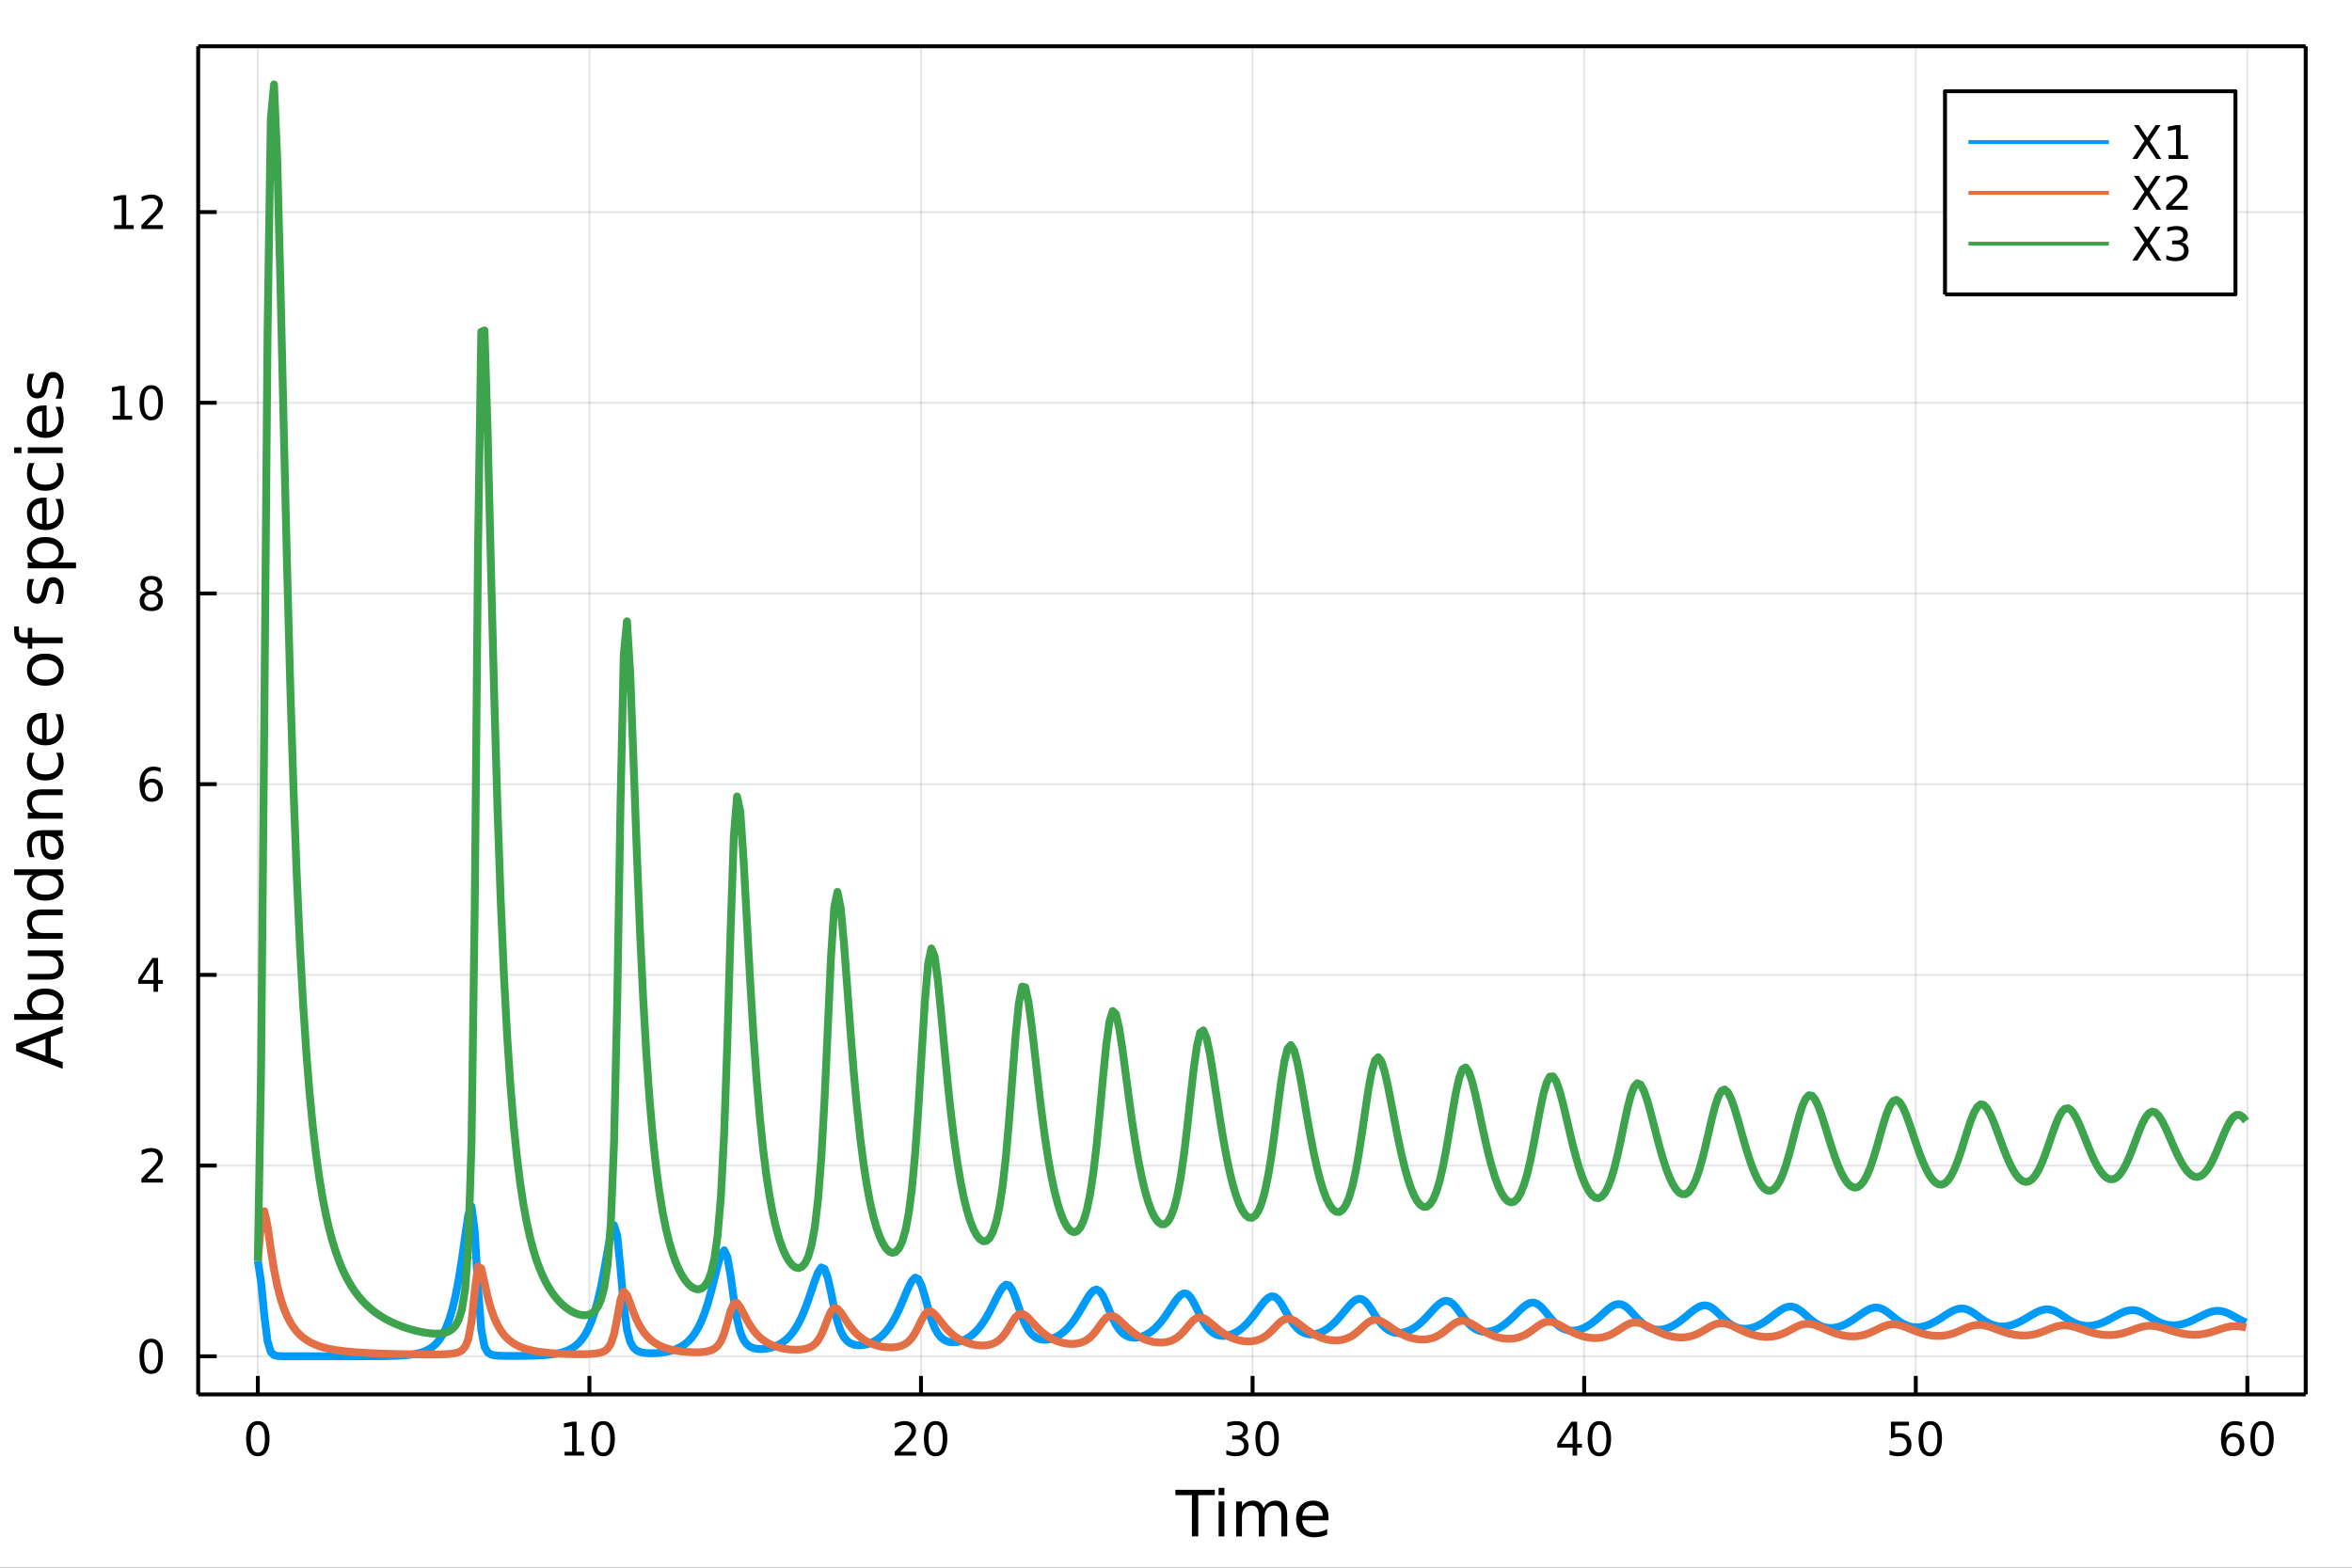 <?xml version="1.0" encoding="utf-8"?>
<svg xmlns="http://www.w3.org/2000/svg" xmlns:xlink="http://www.w3.org/1999/xlink" width="600" height="400" viewBox="0 0 2400 1600">
<rect x="0" y="0" width="2400" height="1600" fill="#333333" stroke="none"/>
<defs>
  <clipPath id="clip060">
    <rect x="0" y="0" width="2400" height="1600"/>
  </clipPath>
</defs>
<path clip-path="url(#clip060)" d="
M0 1600 L2400 1600 L2400 0 L0 0  Z
  " fill="#ffffff" fill-rule="evenodd" fill-opacity="1"/>
<defs>
  <clipPath id="clip061">
    <rect x="480" y="0" width="1681" height="1600"/>
  </clipPath>
</defs>
<path clip-path="url(#clip060)" d="
M202.227 1423.18 L2352.76 1423.18 L2352.76 47.244 L202.227 47.244  Z
  " fill="#ffffff" fill-rule="evenodd" fill-opacity="1"/>
<defs>
  <clipPath id="clip062">
    <rect x="202" y="47" width="2152" height="1377"/>
  </clipPath>
</defs>
<polyline clip-path="url(#clip062)" style="stroke:#000000; stroke-linecap:butt; stroke-linejoin:round; stroke-width:2; stroke-opacity:0.1; fill:none" points="
  263.091,1423.18 263.091,47.244 
  "/>
<polyline clip-path="url(#clip062)" style="stroke:#000000; stroke-linecap:butt; stroke-linejoin:round; stroke-width:2; stroke-opacity:0.1; fill:none" points="
  601.445,1423.18 601.445,47.244 
  "/>
<polyline clip-path="url(#clip062)" style="stroke:#000000; stroke-linecap:butt; stroke-linejoin:round; stroke-width:2; stroke-opacity:0.1; fill:none" points="
  939.799,1423.18 939.799,47.244 
  "/>
<polyline clip-path="url(#clip062)" style="stroke:#000000; stroke-linecap:butt; stroke-linejoin:round; stroke-width:2; stroke-opacity:0.1; fill:none" points="
  1278.15,1423.18 1278.15,47.244 
  "/>
<polyline clip-path="url(#clip062)" style="stroke:#000000; stroke-linecap:butt; stroke-linejoin:round; stroke-width:2; stroke-opacity:0.1; fill:none" points="
  1616.51,1423.18 1616.51,47.244 
  "/>
<polyline clip-path="url(#clip062)" style="stroke:#000000; stroke-linecap:butt; stroke-linejoin:round; stroke-width:2; stroke-opacity:0.1; fill:none" points="
  1954.86,1423.18 1954.86,47.244 
  "/>
<polyline clip-path="url(#clip062)" style="stroke:#000000; stroke-linecap:butt; stroke-linejoin:round; stroke-width:2; stroke-opacity:0.1; fill:none" points="
  2293.21,1423.18 2293.21,47.244 
  "/>
<polyline clip-path="url(#clip060)" style="stroke:#000000; stroke-linecap:butt; stroke-linejoin:round; stroke-width:4; stroke-opacity:1; fill:none" points="
  202.227,1423.18 2352.76,1423.18 
  "/>
<polyline clip-path="url(#clip060)" style="stroke:#000000; stroke-linecap:butt; stroke-linejoin:round; stroke-width:4; stroke-opacity:1; fill:none" points="
  202.227,47.244 2352.76,47.244 
  "/>
<polyline clip-path="url(#clip060)" style="stroke:#000000; stroke-linecap:butt; stroke-linejoin:round; stroke-width:4; stroke-opacity:1; fill:none" points="
  263.091,1423.18 263.091,1404.28 
  "/>
<polyline clip-path="url(#clip060)" style="stroke:#000000; stroke-linecap:butt; stroke-linejoin:round; stroke-width:4; stroke-opacity:1; fill:none" points="
  601.445,1423.18 601.445,1404.28 
  "/>
<polyline clip-path="url(#clip060)" style="stroke:#000000; stroke-linecap:butt; stroke-linejoin:round; stroke-width:4; stroke-opacity:1; fill:none" points="
  939.799,1423.18 939.799,1404.28 
  "/>
<polyline clip-path="url(#clip060)" style="stroke:#000000; stroke-linecap:butt; stroke-linejoin:round; stroke-width:4; stroke-opacity:1; fill:none" points="
  1278.15,1423.18 1278.15,1404.28 
  "/>
<polyline clip-path="url(#clip060)" style="stroke:#000000; stroke-linecap:butt; stroke-linejoin:round; stroke-width:4; stroke-opacity:1; fill:none" points="
  1616.51,1423.18 1616.51,1404.28 
  "/>
<polyline clip-path="url(#clip060)" style="stroke:#000000; stroke-linecap:butt; stroke-linejoin:round; stroke-width:4; stroke-opacity:1; fill:none" points="
  1954.86,1423.18 1954.86,1404.28 
  "/>
<polyline clip-path="url(#clip060)" style="stroke:#000000; stroke-linecap:butt; stroke-linejoin:round; stroke-width:4; stroke-opacity:1; fill:none" points="
  2293.21,1423.18 2293.21,1404.28 
  "/>
<path clip-path="url(#clip060)" d="M263.091 1454.1 Q259.48 1454.1 257.652 1457.66 Q255.846 1461.2 255.846 1468.33 Q255.846 1475.44 257.652 1479.01 Q259.48 1482.55 263.091 1482.55 Q266.726 1482.55 268.531 1479.01 Q270.36 1475.44 270.36 1468.33 Q270.36 1461.2 268.531 1457.66 Q266.726 1454.1 263.091 1454.1 M263.091 1450.39 Q268.902 1450.39 271.957 1455 Q275.036 1459.58 275.036 1468.33 Q275.036 1477.06 271.957 1481.67 Q268.902 1486.25 263.091 1486.25 Q257.281 1486.25 254.203 1481.67 Q251.147 1477.06 251.147 1468.33 Q251.147 1459.58 254.203 1455 Q257.281 1450.39 263.091 1450.39 Z" fill="#000000" fill-rule="evenodd" fill-opacity="1" /><path clip-path="url(#clip060)" d="M576.133 1481.64 L583.772 1481.64 L583.772 1455.28 L575.462 1456.95 L575.462 1452.69 L583.725 1451.02 L588.401 1451.02 L588.401 1481.64 L596.04 1481.64 L596.04 1485.58 L576.133 1485.58 L576.133 1481.64 Z" fill="#000000" fill-rule="evenodd" fill-opacity="1" /><path clip-path="url(#clip060)" d="M615.484 1454.1 Q611.873 1454.1 610.045 1457.66 Q608.239 1461.2 608.239 1468.33 Q608.239 1475.44 610.045 1479.01 Q611.873 1482.55 615.484 1482.55 Q619.119 1482.55 620.924 1479.01 Q622.753 1475.44 622.753 1468.33 Q622.753 1461.2 620.924 1457.66 Q619.119 1454.1 615.484 1454.1 M615.484 1450.39 Q621.295 1450.39 624.35 1455 Q627.429 1459.58 627.429 1468.33 Q627.429 1477.06 624.35 1481.67 Q621.295 1486.25 615.484 1486.25 Q609.674 1486.25 606.596 1481.67 Q603.54 1477.06 603.54 1468.33 Q603.54 1459.58 606.596 1455 Q609.674 1450.39 615.484 1450.39 Z" fill="#000000" fill-rule="evenodd" fill-opacity="1" /><path clip-path="url(#clip060)" d="M918.572 1481.64 L934.891 1481.64 L934.891 1485.58 L912.947 1485.58 L912.947 1481.64 Q915.609 1478.89 920.192 1474.26 Q924.799 1469.61 925.979 1468.27 Q928.225 1465.74 929.104 1464.01 Q930.007 1462.25 930.007 1460.56 Q930.007 1457.8 928.063 1456.07 Q926.142 1454.33 923.04 1454.33 Q920.841 1454.33 918.387 1455.09 Q915.956 1455.86 913.179 1457.41 L913.179 1452.69 Q916.003 1451.55 918.456 1450.97 Q920.91 1450.39 922.947 1450.39 Q928.317 1450.39 931.512 1453.08 Q934.706 1455.77 934.706 1460.26 Q934.706 1462.39 933.896 1464.31 Q933.109 1466.2 931.003 1468.8 Q930.424 1469.47 927.322 1472.69 Q924.22 1475.88 918.572 1481.64 Z" fill="#000000" fill-rule="evenodd" fill-opacity="1" /><path clip-path="url(#clip060)" d="M954.706 1454.1 Q951.095 1454.1 949.266 1457.66 Q947.461 1461.2 947.461 1468.33 Q947.461 1475.44 949.266 1479.01 Q951.095 1482.55 954.706 1482.55 Q958.34 1482.55 960.146 1479.01 Q961.975 1475.44 961.975 1468.33 Q961.975 1461.2 960.146 1457.66 Q958.34 1454.1 954.706 1454.1 M954.706 1450.39 Q960.516 1450.39 963.572 1455 Q966.651 1459.58 966.651 1468.33 Q966.651 1477.06 963.572 1481.67 Q960.516 1486.25 954.706 1486.25 Q948.896 1486.25 945.817 1481.67 Q942.762 1477.06 942.762 1468.33 Q942.762 1459.58 945.817 1455 Q948.896 1450.39 954.706 1450.39 Z" fill="#000000" fill-rule="evenodd" fill-opacity="1" /><path clip-path="url(#clip060)" d="M1267 1466.95 Q1270.35 1467.66 1272.23 1469.93 Q1274.12 1472.2 1274.12 1475.53 Q1274.12 1480.65 1270.61 1483.45 Q1267.09 1486.25 1260.61 1486.25 Q1258.43 1486.25 1256.12 1485.81 Q1253.82 1485.39 1251.37 1484.54 L1251.37 1480.02 Q1253.31 1481.16 1255.63 1481.74 Q1257.94 1482.32 1260.47 1482.32 Q1264.87 1482.32 1267.16 1480.58 Q1269.47 1478.84 1269.47 1475.53 Q1269.47 1472.48 1267.32 1470.77 Q1265.19 1469.03 1261.37 1469.03 L1257.34 1469.03 L1257.34 1465.19 L1261.56 1465.19 Q1265 1465.19 1266.83 1463.82 Q1268.66 1462.43 1268.66 1459.84 Q1268.66 1457.18 1266.76 1455.77 Q1264.89 1454.33 1261.37 1454.33 Q1259.45 1454.33 1257.25 1454.75 Q1255.05 1455.16 1252.41 1456.04 L1252.41 1451.88 Q1255.07 1451.14 1257.39 1450.77 Q1259.73 1450.39 1261.79 1450.39 Q1267.11 1450.39 1270.21 1452.83 Q1273.31 1455.23 1273.31 1459.35 Q1273.31 1462.22 1271.67 1464.21 Q1270.03 1466.18 1267 1466.95 Z" fill="#000000" fill-rule="evenodd" fill-opacity="1" /><path clip-path="url(#clip060)" d="M1292.99 1454.1 Q1289.38 1454.1 1287.55 1457.66 Q1285.75 1461.2 1285.75 1468.33 Q1285.75 1475.44 1287.55 1479.01 Q1289.38 1482.55 1292.99 1482.55 Q1296.62 1482.55 1298.43 1479.01 Q1300.26 1475.44 1300.26 1468.33 Q1300.26 1461.2 1298.43 1457.66 Q1296.62 1454.1 1292.99 1454.1 M1292.99 1450.39 Q1298.8 1450.39 1301.86 1455 Q1304.93 1459.58 1304.93 1468.33 Q1304.93 1477.06 1301.86 1481.67 Q1298.8 1486.25 1292.99 1486.25 Q1287.18 1486.25 1284.1 1481.67 Q1281.05 1477.06 1281.05 1468.33 Q1281.05 1459.58 1284.1 1455 Q1287.18 1450.39 1292.99 1450.39 Z" fill="#000000" fill-rule="evenodd" fill-opacity="1" /><path clip-path="url(#clip060)" d="M1604.68 1455.09 L1592.87 1473.54 L1604.68 1473.54 L1604.68 1455.09 M1603.45 1451.02 L1609.33 1451.02 L1609.33 1473.54 L1614.26 1473.54 L1614.26 1477.43 L1609.33 1477.43 L1609.33 1485.58 L1604.68 1485.58 L1604.68 1477.43 L1589.08 1477.43 L1589.08 1472.92 L1603.45 1451.02 Z" fill="#000000" fill-rule="evenodd" fill-opacity="1" /><path clip-path="url(#clip060)" d="M1631.99 1454.1 Q1628.38 1454.1 1626.55 1457.66 Q1624.75 1461.2 1624.75 1468.33 Q1624.75 1475.44 1626.55 1479.01 Q1628.38 1482.55 1631.99 1482.55 Q1635.63 1482.55 1637.43 1479.01 Q1639.26 1475.44 1639.26 1468.33 Q1639.26 1461.2 1637.43 1457.66 Q1635.63 1454.1 1631.99 1454.1 M1631.99 1450.39 Q1637.8 1450.39 1640.86 1455 Q1643.94 1459.58 1643.94 1468.33 Q1643.94 1477.06 1640.86 1481.67 Q1637.8 1486.25 1631.99 1486.25 Q1626.18 1486.25 1623.1 1481.67 Q1620.05 1477.06 1620.05 1468.33 Q1620.05 1459.58 1623.1 1455 Q1626.18 1450.39 1631.99 1450.39 Z" fill="#000000" fill-rule="evenodd" fill-opacity="1" /><path clip-path="url(#clip060)" d="M1929.56 1451.02 L1947.92 1451.02 L1947.92 1454.96 L1933.84 1454.96 L1933.84 1463.43 Q1934.86 1463.08 1935.88 1462.92 Q1936.9 1462.73 1937.92 1462.73 Q1943.7 1462.73 1947.08 1465.9 Q1950.46 1469.08 1950.46 1474.49 Q1950.46 1480.07 1946.99 1483.17 Q1943.52 1486.25 1937.2 1486.25 Q1935.02 1486.25 1932.75 1485.88 Q1930.51 1485.51 1928.1 1484.77 L1928.1 1480.07 Q1930.18 1481.2 1932.41 1481.76 Q1934.63 1482.32 1937.11 1482.32 Q1941.11 1482.32 1943.45 1480.21 Q1945.79 1478.1 1945.79 1474.49 Q1945.79 1470.88 1943.45 1468.77 Q1941.11 1466.67 1937.11 1466.67 Q1935.23 1466.67 1933.36 1467.08 Q1931.5 1467.5 1929.56 1468.38 L1929.56 1451.02 Z" fill="#000000" fill-rule="evenodd" fill-opacity="1" /><path clip-path="url(#clip060)" d="M1969.67 1454.1 Q1966.06 1454.1 1964.23 1457.66 Q1962.43 1461.2 1962.43 1468.33 Q1962.43 1475.44 1964.23 1479.01 Q1966.06 1482.55 1969.67 1482.55 Q1973.31 1482.55 1975.11 1479.01 Q1976.94 1475.44 1976.94 1468.33 Q1976.94 1461.2 1975.11 1457.66 Q1973.31 1454.1 1969.67 1454.1 M1969.67 1450.39 Q1975.48 1450.39 1978.54 1455 Q1981.62 1459.58 1981.62 1468.33 Q1981.62 1477.06 1978.54 1481.67 Q1975.48 1486.25 1969.67 1486.25 Q1963.86 1486.25 1960.79 1481.67 Q1957.73 1477.06 1957.73 1468.33 Q1957.73 1459.58 1960.79 1455 Q1963.86 1450.39 1969.67 1450.39 Z" fill="#000000" fill-rule="evenodd" fill-opacity="1" /><path clip-path="url(#clip060)" d="M2278.62 1466.44 Q2275.47 1466.44 2273.62 1468.59 Q2271.79 1470.74 2271.79 1474.49 Q2271.79 1478.22 2273.62 1480.39 Q2275.47 1482.55 2278.62 1482.55 Q2281.77 1482.55 2283.6 1480.39 Q2285.45 1478.22 2285.45 1474.49 Q2285.45 1470.74 2283.6 1468.59 Q2281.77 1466.44 2278.62 1466.44 M2287.9 1451.78 L2287.9 1456.04 Q2286.14 1455.21 2284.34 1454.77 Q2282.55 1454.33 2280.79 1454.33 Q2276.17 1454.33 2273.71 1457.45 Q2271.28 1460.58 2270.93 1466.9 Q2272.3 1464.89 2274.36 1463.82 Q2276.42 1462.73 2278.9 1462.73 Q2284.1 1462.73 2287.11 1465.9 Q2290.15 1469.05 2290.15 1474.49 Q2290.15 1479.82 2287 1483.03 Q2283.85 1486.25 2278.62 1486.25 Q2272.62 1486.25 2269.45 1481.67 Q2266.28 1477.06 2266.28 1468.33 Q2266.28 1460.14 2270.17 1455.28 Q2274.06 1450.39 2280.61 1450.39 Q2282.37 1450.39 2284.15 1450.74 Q2285.96 1451.09 2287.9 1451.78 Z" fill="#000000" fill-rule="evenodd" fill-opacity="1" /><path clip-path="url(#clip060)" d="M2308.2 1454.1 Q2304.59 1454.1 2302.76 1457.66 Q2300.96 1461.2 2300.96 1468.33 Q2300.96 1475.44 2302.76 1479.01 Q2304.59 1482.55 2308.2 1482.55 Q2311.84 1482.55 2313.64 1479.01 Q2315.47 1475.44 2315.47 1468.33 Q2315.47 1461.2 2313.64 1457.66 Q2311.84 1454.1 2308.2 1454.1 M2308.2 1450.39 Q2314.01 1450.39 2317.07 1455 Q2320.15 1459.58 2320.15 1468.33 Q2320.15 1477.06 2317.07 1481.67 Q2314.01 1486.25 2308.2 1486.25 Q2302.39 1486.25 2299.31 1481.67 Q2296.26 1477.06 2296.26 1468.33 Q2296.26 1459.58 2299.31 1455 Q2302.39 1450.39 2308.2 1450.39 Z" fill="#000000" fill-rule="evenodd" fill-opacity="1" /><path clip-path="url(#clip060)" d="M1199.37 1520.52 L1239.57 1520.52 L1239.57 1525.93 L1222.7 1525.93 L1222.7 1568.04 L1216.24 1568.04 L1216.24 1525.93 L1199.37 1525.93 L1199.37 1520.52 Z" fill="#000000" fill-rule="evenodd" fill-opacity="1" /><path clip-path="url(#clip060)" d="M1243.51 1532.4 L1249.37 1532.4 L1249.37 1568.04 L1243.51 1568.04 L1243.51 1532.4 M1243.51 1518.52 L1249.37 1518.52 L1249.37 1525.93 L1243.51 1525.93 L1243.51 1518.52 Z" fill="#000000" fill-rule="evenodd" fill-opacity="1" /><path clip-path="url(#clip060)" d="M1289.38 1539.24 Q1291.58 1535.29 1294.63 1533.41 Q1297.69 1531.54 1301.82 1531.54 Q1307.39 1531.54 1310.42 1535.45 Q1313.44 1539.33 1313.44 1546.53 L1313.44 1568.04 L1307.55 1568.04 L1307.55 1546.72 Q1307.55 1541.59 1305.74 1539.11 Q1303.93 1536.63 1300.2 1536.63 Q1295.65 1536.63 1293.01 1539.65 Q1290.37 1542.68 1290.37 1547.9 L1290.37 1568.04 L1284.48 1568.04 L1284.48 1546.72 Q1284.48 1541.56 1282.66 1539.11 Q1280.85 1536.63 1277.06 1536.63 Q1272.57 1536.63 1269.93 1539.68 Q1267.29 1542.71 1267.29 1547.9 L1267.29 1568.04 L1261.4 1568.04 L1261.4 1532.4 L1267.29 1532.4 L1267.29 1537.93 Q1269.3 1534.66 1272.1 1533.1 Q1274.9 1531.54 1278.75 1531.54 Q1282.63 1531.54 1285.34 1533.51 Q1288.07 1535.48 1289.38 1539.24 Z" fill="#000000" fill-rule="evenodd" fill-opacity="1" /><path clip-path="url(#clip060)" d="M1355.61 1548.76 L1355.61 1551.62 L1328.69 1551.62 Q1329.07 1557.67 1332.32 1560.85 Q1335.59 1564 1341.42 1564 Q1344.79 1564 1347.94 1563.17 Q1351.13 1562.35 1354.25 1560.69 L1354.25 1566.23 Q1351.1 1567.57 1347.79 1568.27 Q1344.47 1568.97 1341.07 1568.97 Q1332.54 1568.97 1327.54 1564 Q1322.58 1559.04 1322.58 1550.57 Q1322.58 1541.82 1327.29 1536.69 Q1332.03 1531.54 1340.05 1531.54 Q1347.24 1531.54 1351.41 1536.18 Q1355.61 1540.8 1355.61 1548.76 M1349.76 1547.04 Q1349.69 1542.23 1347.05 1539.37 Q1344.44 1536.5 1340.11 1536.5 Q1335.21 1536.5 1332.25 1539.27 Q1329.32 1542.04 1328.88 1547.07 L1349.76 1547.04 Z" fill="#000000" fill-rule="evenodd" fill-opacity="1" /><polyline clip-path="url(#clip062)" style="stroke:#000000; stroke-linecap:butt; stroke-linejoin:round; stroke-width:2; stroke-opacity:0.1; fill:none" points="
  202.227,1384.24 2352.76,1384.24 
  "/>
<polyline clip-path="url(#clip062)" style="stroke:#000000; stroke-linecap:butt; stroke-linejoin:round; stroke-width:2; stroke-opacity:0.1; fill:none" points="
  202.227,1189.61 2352.76,1189.61 
  "/>
<polyline clip-path="url(#clip062)" style="stroke:#000000; stroke-linecap:butt; stroke-linejoin:round; stroke-width:2; stroke-opacity:0.1; fill:none" points="
  202.227,994.973 2352.76,994.973 
  "/>
<polyline clip-path="url(#clip062)" style="stroke:#000000; stroke-linecap:butt; stroke-linejoin:round; stroke-width:2; stroke-opacity:0.1; fill:none" points="
  202.227,800.338 2352.76,800.338 
  "/>
<polyline clip-path="url(#clip062)" style="stroke:#000000; stroke-linecap:butt; stroke-linejoin:round; stroke-width:2; stroke-opacity:0.1; fill:none" points="
  202.227,605.703 2352.76,605.703 
  "/>
<polyline clip-path="url(#clip062)" style="stroke:#000000; stroke-linecap:butt; stroke-linejoin:round; stroke-width:2; stroke-opacity:0.1; fill:none" points="
  202.227,411.068 2352.76,411.068 
  "/>
<polyline clip-path="url(#clip062)" style="stroke:#000000; stroke-linecap:butt; stroke-linejoin:round; stroke-width:2; stroke-opacity:0.1; fill:none" points="
  202.227,216.434 2352.76,216.434 
  "/>
<polyline clip-path="url(#clip060)" style="stroke:#000000; stroke-linecap:butt; stroke-linejoin:round; stroke-width:4; stroke-opacity:1; fill:none" points="
  202.227,1423.18 202.227,47.244 
  "/>
<polyline clip-path="url(#clip060)" style="stroke:#000000; stroke-linecap:butt; stroke-linejoin:round; stroke-width:4; stroke-opacity:1; fill:none" points="
  2352.76,1423.18 2352.76,47.244 
  "/>
<polyline clip-path="url(#clip060)" style="stroke:#000000; stroke-linecap:butt; stroke-linejoin:round; stroke-width:4; stroke-opacity:1; fill:none" points="
  202.227,1384.24 221.125,1384.24 
  "/>
<polyline clip-path="url(#clip060)" style="stroke:#000000; stroke-linecap:butt; stroke-linejoin:round; stroke-width:4; stroke-opacity:1; fill:none" points="
  202.227,1189.61 221.125,1189.61 
  "/>
<polyline clip-path="url(#clip060)" style="stroke:#000000; stroke-linecap:butt; stroke-linejoin:round; stroke-width:4; stroke-opacity:1; fill:none" points="
  202.227,994.973 221.125,994.973 
  "/>
<polyline clip-path="url(#clip060)" style="stroke:#000000; stroke-linecap:butt; stroke-linejoin:round; stroke-width:4; stroke-opacity:1; fill:none" points="
  202.227,800.338 221.125,800.338 
  "/>
<polyline clip-path="url(#clip060)" style="stroke:#000000; stroke-linecap:butt; stroke-linejoin:round; stroke-width:4; stroke-opacity:1; fill:none" points="
  202.227,605.703 221.125,605.703 
  "/>
<polyline clip-path="url(#clip060)" style="stroke:#000000; stroke-linecap:butt; stroke-linejoin:round; stroke-width:4; stroke-opacity:1; fill:none" points="
  202.227,411.068 221.125,411.068 
  "/>
<polyline clip-path="url(#clip060)" style="stroke:#000000; stroke-linecap:butt; stroke-linejoin:round; stroke-width:4; stroke-opacity:1; fill:none" points="
  202.227,216.434 221.125,216.434 
  "/>
<path clip-path="url(#clip060)" d="M154.283 1370.04 Q150.672 1370.04 148.843 1373.61 Q147.038 1377.15 147.038 1384.28 Q147.038 1391.38 148.843 1394.95 Q150.672 1398.49 154.283 1398.49 Q157.917 1398.49 159.723 1394.95 Q161.552 1391.38 161.552 1384.28 Q161.552 1377.15 159.723 1373.61 Q157.917 1370.04 154.283 1370.04 M154.283 1366.34 Q160.093 1366.34 163.149 1370.94 Q166.227 1375.53 166.227 1384.28 Q166.227 1393 163.149 1397.61 Q160.093 1402.19 154.283 1402.19 Q148.473 1402.19 145.394 1397.61 Q142.339 1393 142.339 1384.28 Q142.339 1375.53 145.394 1370.94 Q148.473 1366.34 154.283 1366.34 Z" fill="#000000" fill-rule="evenodd" fill-opacity="1" /><path clip-path="url(#clip060)" d="M149.908 1202.95 L166.227 1202.95 L166.227 1206.89 L144.283 1206.89 L144.283 1202.95 Q146.945 1200.2 151.528 1195.57 Q156.135 1190.92 157.315 1189.57 Q159.561 1187.05 160.44 1185.31 Q161.343 1183.55 161.343 1181.86 Q161.343 1179.11 159.399 1177.37 Q157.478 1175.64 154.376 1175.64 Q152.177 1175.64 149.723 1176.4 Q147.292 1177.17 144.515 1178.72 L144.515 1173.99 Q147.339 1172.86 149.792 1172.28 Q152.246 1171.7 154.283 1171.7 Q159.653 1171.7 162.848 1174.39 Q166.042 1177.07 166.042 1181.56 Q166.042 1183.69 165.232 1185.61 Q164.445 1187.51 162.339 1190.11 Q161.76 1190.78 158.658 1193.99 Q155.556 1197.19 149.908 1202.95 Z" fill="#000000" fill-rule="evenodd" fill-opacity="1" /><path clip-path="url(#clip060)" d="M156.644 981.767 L144.839 1000.22 L156.644 1000.22 L156.644 981.767 M155.417 977.693 L161.297 977.693 L161.297 1000.22 L166.227 1000.22 L166.227 1004.1 L161.297 1004.1 L161.297 1012.25 L156.644 1012.25 L156.644 1004.1 L141.042 1004.1 L141.042 999.591 L155.417 977.693 Z" fill="#000000" fill-rule="evenodd" fill-opacity="1" /><path clip-path="url(#clip060)" d="M154.7 798.474 Q151.552 798.474 149.7 800.627 Q147.871 802.78 147.871 806.53 Q147.871 810.257 149.7 812.433 Q151.552 814.585 154.7 814.585 Q157.848 814.585 159.677 812.433 Q161.528 810.257 161.528 806.53 Q161.528 802.78 159.677 800.627 Q157.848 798.474 154.7 798.474 M163.982 783.822 L163.982 788.081 Q162.223 787.248 160.417 786.808 Q158.635 786.368 156.876 786.368 Q152.246 786.368 149.792 789.493 Q147.362 792.618 147.015 798.937 Q148.38 796.924 150.441 795.859 Q152.501 794.771 154.978 794.771 Q160.186 794.771 163.195 797.942 Q166.227 801.09 166.227 806.53 Q166.227 811.854 163.079 815.072 Q159.931 818.289 154.7 818.289 Q148.704 818.289 145.533 813.706 Q142.362 809.099 142.362 800.373 Q142.362 792.178 146.251 787.317 Q150.14 782.433 156.69 782.433 Q158.45 782.433 160.232 782.78 Q162.038 783.127 163.982 783.822 Z" fill="#000000" fill-rule="evenodd" fill-opacity="1" /><path clip-path="url(#clip060)" d="M154.376 606.571 Q151.042 606.571 149.121 608.354 Q147.223 610.136 147.223 613.261 Q147.223 616.386 149.121 618.168 Q151.042 619.951 154.376 619.951 Q157.709 619.951 159.63 618.168 Q161.552 616.363 161.552 613.261 Q161.552 610.136 159.63 608.354 Q157.732 606.571 154.376 606.571 M149.7 604.58 Q146.691 603.84 145.001 601.78 Q143.334 599.719 143.334 596.756 Q143.334 592.613 146.274 590.206 Q149.237 587.798 154.376 587.798 Q159.538 587.798 162.477 590.206 Q165.417 592.613 165.417 596.756 Q165.417 599.719 163.727 601.78 Q162.061 603.84 159.075 604.58 Q162.454 605.368 164.329 607.659 Q166.227 609.951 166.227 613.261 Q166.227 618.284 163.149 620.969 Q160.093 623.654 154.376 623.654 Q148.658 623.654 145.579 620.969 Q142.524 618.284 142.524 613.261 Q142.524 609.951 144.422 607.659 Q146.32 605.368 149.7 604.58 M147.987 597.196 Q147.987 599.881 149.653 601.386 Q151.343 602.891 154.376 602.891 Q157.385 602.891 159.075 601.386 Q160.788 599.881 160.788 597.196 Q160.788 594.511 159.075 593.006 Q157.385 591.502 154.376 591.502 Q151.343 591.502 149.653 593.006 Q147.987 594.511 147.987 597.196 Z" fill="#000000" fill-rule="evenodd" fill-opacity="1" /><path clip-path="url(#clip060)" d="M114.931 424.413 L122.57 424.413 L122.57 398.048 L114.26 399.714 L114.26 395.455 L122.524 393.788 L127.2 393.788 L127.2 424.413 L134.839 424.413 L134.839 428.348 L114.931 428.348 L114.931 424.413 Z" fill="#000000" fill-rule="evenodd" fill-opacity="1" /><path clip-path="url(#clip060)" d="M154.283 396.867 Q150.672 396.867 148.843 400.432 Q147.038 403.974 147.038 411.103 Q147.038 418.21 148.843 421.774 Q150.672 425.316 154.283 425.316 Q157.917 425.316 159.723 421.774 Q161.552 418.21 161.552 411.103 Q161.552 403.974 159.723 400.432 Q157.917 396.867 154.283 396.867 M154.283 393.163 Q160.093 393.163 163.149 397.77 Q166.227 402.353 166.227 411.103 Q166.227 419.83 163.149 424.436 Q160.093 429.02 154.283 429.02 Q148.473 429.02 145.394 424.436 Q142.339 419.83 142.339 411.103 Q142.339 402.353 145.394 397.77 Q148.473 393.163 154.283 393.163 Z" fill="#000000" fill-rule="evenodd" fill-opacity="1" /><path clip-path="url(#clip060)" d="M116.529 229.779 L124.168 229.779 L124.168 203.413 L115.857 205.08 L115.857 200.82 L124.121 199.154 L128.797 199.154 L128.797 229.779 L136.436 229.779 L136.436 233.714 L116.529 233.714 L116.529 229.779 Z" fill="#000000" fill-rule="evenodd" fill-opacity="1" /><path clip-path="url(#clip060)" d="M149.908 229.779 L166.227 229.779 L166.227 233.714 L144.283 233.714 L144.283 229.779 Q146.945 227.024 151.528 222.394 Q156.135 217.742 157.315 216.399 Q159.561 213.876 160.44 212.14 Q161.343 210.38 161.343 208.691 Q161.343 205.936 159.399 204.2 Q157.478 202.464 154.376 202.464 Q152.177 202.464 149.723 203.228 Q147.292 203.992 144.515 205.543 L144.515 200.82 Q147.339 199.686 149.792 199.107 Q152.246 198.529 154.283 198.529 Q159.653 198.529 162.848 201.214 Q166.042 203.899 166.042 208.39 Q166.042 210.519 165.232 212.441 Q164.445 214.339 162.339 216.931 Q161.76 217.603 158.658 220.82 Q155.556 224.015 149.908 229.779 Z" fill="#000000" fill-rule="evenodd" fill-opacity="1" /><path clip-path="url(#clip060)" d="M22.818 1069.05 L46.467 1077.77 L46.467 1060.29 L22.818 1069.05 M16.484 1072.67 L16.484 1065.39 L64.004 1047.27 L64.004 1053.96 L51.814 1058.29 L51.814 1079.71 L64.004 1084.04 L64.004 1090.82 L16.484 1072.67 Z" fill="#000000" fill-rule="evenodd" fill-opacity="1" /><path clip-path="url(#clip060)" d="M46.212 1015 Q39.751 1015 36.09 1017.67 Q32.398 1020.32 32.398 1024.96 Q32.398 1029.61 36.09 1032.28 Q39.751 1034.93 46.212 1034.93 Q52.673 1034.93 56.365 1032.28 Q60.026 1029.61 60.026 1024.96 Q60.026 1020.32 56.365 1017.67 Q52.673 1015 46.212 1015 M33.767 1034.93 Q30.584 1033.08 29.056 1030.28 Q27.497 1027.45 27.497 1023.53 Q27.497 1017.04 32.653 1013 Q37.809 1008.92 46.212 1008.92 Q54.615 1008.92 59.771 1013 Q64.927 1017.04 64.927 1023.53 Q64.927 1027.45 63.399 1030.28 Q61.84 1033.08 58.657 1034.93 L64.004 1034.93 L64.004 1040.81 L14.479 1040.81 L14.479 1034.93 L33.767 1034.93 Z" fill="#000000" fill-rule="evenodd" fill-opacity="1" /><path clip-path="url(#clip060)" d="M49.936 999.818 L28.356 999.818 L28.356 993.962 L49.713 993.962 Q54.774 993.962 57.32 991.989 Q59.835 990.015 59.835 986.069 Q59.835 981.326 56.811 978.589 Q53.787 975.82 48.567 975.82 L28.356 975.82 L28.356 969.963 L64.004 969.963 L64.004 975.82 L58.53 975.82 Q61.776 977.952 63.368 980.785 Q64.927 983.586 64.927 987.31 Q64.927 993.453 61.108 996.636 Q57.288 999.818 49.936 999.818 M27.497 985.082 L27.497 985.082 Z" fill="#000000" fill-rule="evenodd" fill-opacity="1" /><path clip-path="url(#clip060)" d="M42.488 928.268 L64.004 928.268 L64.004 934.124 L42.679 934.124 Q37.618 934.124 35.104 936.098 Q32.589 938.071 32.589 942.018 Q32.589 946.76 35.613 949.498 Q38.637 952.235 43.857 952.235 L64.004 952.235 L64.004 958.123 L28.356 958.123 L28.356 952.235 L33.894 952.235 Q30.68 950.134 29.088 947.301 Q27.497 944.437 27.497 940.713 Q27.497 934.57 31.316 931.419 Q35.104 928.268 42.488 928.268 Z" fill="#000000" fill-rule="evenodd" fill-opacity="1" /><path clip-path="url(#clip060)" d="M33.767 893.129 L14.479 893.129 L14.479 887.273 L64.004 887.273 L64.004 893.129 L58.657 893.129 Q61.84 894.975 63.399 897.808 Q64.927 900.609 64.927 904.556 Q64.927 911.017 59.771 915.091 Q54.615 919.133 46.212 919.133 Q37.809 919.133 32.653 915.091 Q27.497 911.017 27.497 904.556 Q27.497 900.609 29.056 897.808 Q30.584 894.975 33.767 893.129 M46.212 913.086 Q52.673 913.086 56.365 910.444 Q60.026 907.77 60.026 903.123 Q60.026 898.476 56.365 895.803 Q52.673 893.129 46.212 893.129 Q39.751 893.129 36.09 895.803 Q32.398 898.476 32.398 903.123 Q32.398 907.77 36.09 910.444 Q39.751 913.086 46.212 913.086 Z" fill="#000000" fill-rule="evenodd" fill-opacity="1" /><path clip-path="url(#clip060)" d="M46.085 859.009 Q46.085 866.107 47.708 868.844 Q49.331 871.581 53.246 871.581 Q56.365 871.581 58.211 869.544 Q60.026 867.475 60.026 863.942 Q60.026 859.073 56.588 856.144 Q53.119 853.184 47.39 853.184 L46.085 853.184 L46.085 859.009 M43.666 847.328 L64.004 847.328 L64.004 853.184 L58.593 853.184 Q61.84 855.19 63.399 858.182 Q64.927 861.173 64.927 865.502 Q64.927 870.977 61.872 874.223 Q58.784 877.438 53.628 877.438 Q47.612 877.438 44.557 873.427 Q41.501 869.385 41.501 861.396 L41.501 853.184 L40.928 853.184 Q36.886 853.184 34.69 855.858 Q32.462 858.5 32.462 863.306 Q32.462 866.361 33.194 869.258 Q33.926 872.154 35.39 874.828 L29.98 874.828 Q28.738 871.613 28.133 868.589 Q27.497 865.566 27.497 862.701 Q27.497 854.967 31.507 851.147 Q35.518 847.328 43.666 847.328 Z" fill="#000000" fill-rule="evenodd" fill-opacity="1" /><path clip-path="url(#clip060)" d="M42.488 805.633 L64.004 805.633 L64.004 811.489 L42.679 811.489 Q37.618 811.489 35.104 813.462 Q32.589 815.436 32.589 819.383 Q32.589 824.125 35.613 826.862 Q38.637 829.599 43.857 829.599 L64.004 829.599 L64.004 835.488 L28.356 835.488 L28.356 829.599 L33.894 829.599 Q30.68 827.499 29.088 824.666 Q27.497 821.801 27.497 818.078 Q27.497 811.935 31.316 808.784 Q35.104 805.633 42.488 805.633 Z" fill="#000000" fill-rule="evenodd" fill-opacity="1" /><path clip-path="url(#clip060)" d="M29.725 768.298 L35.199 768.298 Q33.831 770.78 33.162 773.295 Q32.462 775.777 32.462 778.324 Q32.462 784.021 36.09 787.172 Q39.687 790.323 46.212 790.323 Q52.737 790.323 56.365 787.172 Q59.962 784.021 59.962 778.324 Q59.962 775.777 59.294 773.295 Q58.593 770.78 57.225 768.298 L62.636 768.298 Q63.781 770.749 64.354 773.39 Q64.927 776 64.927 778.96 Q64.927 787.013 59.866 791.755 Q54.806 796.498 46.212 796.498 Q37.491 796.498 32.494 791.724 Q27.497 786.917 27.497 778.578 Q27.497 775.873 28.07 773.295 Q28.611 770.717 29.725 768.298 Z" fill="#000000" fill-rule="evenodd" fill-opacity="1" /><path clip-path="url(#clip060)" d="M44.716 727.621 L47.581 727.621 L47.581 754.548 Q53.628 754.166 56.811 750.919 Q59.962 747.641 59.962 741.816 Q59.962 738.443 59.134 735.292 Q58.307 732.109 56.652 728.989 L62.19 728.989 Q63.527 732.141 64.227 735.451 Q64.927 738.761 64.927 742.167 Q64.927 750.697 59.962 755.694 Q54.997 760.659 46.53 760.659 Q37.777 760.659 32.653 755.948 Q27.497 751.206 27.497 743.185 Q27.497 735.992 32.144 731.822 Q36.759 727.621 44.716 727.621 M42.997 733.477 Q38.191 733.541 35.327 736.183 Q32.462 738.793 32.462 743.121 Q32.462 748.023 35.231 750.983 Q38 753.911 43.029 754.357 L42.997 733.477 Z" fill="#000000" fill-rule="evenodd" fill-opacity="1" /><path clip-path="url(#clip060)" d="M32.462 683.475 Q32.462 688.185 36.154 690.923 Q39.815 693.66 46.212 693.66 Q52.609 693.66 56.302 690.954 Q59.962 688.217 59.962 683.475 Q59.962 678.796 56.27 676.059 Q52.578 673.321 46.212 673.321 Q39.878 673.321 36.186 676.059 Q32.462 678.796 32.462 683.475 M27.497 683.475 Q27.497 675.836 32.462 671.475 Q37.427 667.115 46.212 667.115 Q54.965 667.115 59.962 671.475 Q64.927 675.836 64.927 683.475 Q64.927 691.145 59.962 695.506 Q54.965 699.835 46.212 699.835 Q37.427 699.835 32.462 695.506 Q27.497 691.145 27.497 683.475 Z" fill="#000000" fill-rule="evenodd" fill-opacity="1" /><path clip-path="url(#clip060)" d="M14.479 639.36 L19.349 639.36 L19.349 644.962 Q19.349 648.113 20.622 649.355 Q21.895 650.564 25.205 650.564 L28.356 650.564 L28.356 640.92 L32.908 640.92 L32.908 650.564 L64.004 650.564 L64.004 656.452 L32.908 656.452 L32.908 662.054 L28.356 662.054 L28.356 656.452 L25.874 656.452 Q19.922 656.452 17.216 653.683 Q14.479 650.914 14.479 644.899 L14.479 639.36 Z" fill="#000000" fill-rule="evenodd" fill-opacity="1" /><path clip-path="url(#clip060)" d="M29.407 591.013 L34.945 591.013 Q33.672 593.495 33.035 596.169 Q32.398 598.843 32.398 601.707 Q32.398 606.068 33.735 608.264 Q35.072 610.428 37.746 610.428 Q39.783 610.428 40.96 608.869 Q42.106 607.309 43.157 602.598 L43.602 600.593 Q44.939 594.355 47.39 591.745 Q49.809 589.103 54.169 589.103 Q59.134 589.103 62.031 593.05 Q64.927 596.965 64.927 603.84 Q64.927 606.704 64.354 609.823 Q63.813 612.911 62.699 616.348 L56.652 616.348 Q58.339 613.102 59.198 609.951 Q60.026 606.8 60.026 603.712 Q60.026 599.575 58.625 597.347 Q57.193 595.119 54.615 595.119 Q52.228 595.119 50.955 596.742 Q49.681 598.333 48.504 603.776 L48.026 605.813 Q46.88 611.256 44.525 613.675 Q42.138 616.094 38 616.094 Q32.971 616.094 30.234 612.529 Q27.497 608.964 27.497 602.407 Q27.497 599.161 27.974 596.296 Q28.452 593.432 29.407 591.013 Z" fill="#000000" fill-rule="evenodd" fill-opacity="1" /><path clip-path="url(#clip060)" d="M58.657 574.112 L77.563 574.112 L77.563 580 L28.356 580 L28.356 574.112 L33.767 574.112 Q30.584 572.266 29.056 569.465 Q27.497 566.632 27.497 562.717 Q27.497 556.224 32.653 552.182 Q37.809 548.108 46.212 548.108 Q54.615 548.108 59.771 552.182 Q64.927 556.224 64.927 562.717 Q64.927 566.632 63.399 569.465 Q61.84 572.266 58.657 574.112 M46.212 554.187 Q39.751 554.187 36.09 556.861 Q32.398 559.503 32.398 564.15 Q32.398 568.796 36.09 571.47 Q39.751 574.112 46.212 574.112 Q52.673 574.112 56.365 571.47 Q60.026 568.796 60.026 564.15 Q60.026 559.503 56.365 556.861 Q52.673 554.187 46.212 554.187 Z" fill="#000000" fill-rule="evenodd" fill-opacity="1" /><path clip-path="url(#clip060)" d="M44.716 507.908 L47.581 507.908 L47.581 534.835 Q53.628 534.453 56.811 531.207 Q59.962 527.929 59.962 522.104 Q59.962 518.73 59.134 515.579 Q58.307 512.396 56.652 509.277 L62.19 509.277 Q63.527 512.428 64.227 515.738 Q64.927 519.048 64.927 522.454 Q64.927 530.984 59.962 535.981 Q54.997 540.947 46.53 540.947 Q37.777 540.947 32.653 536.236 Q27.497 531.493 27.497 523.473 Q27.497 516.279 32.144 512.11 Q36.759 507.908 44.716 507.908 M42.997 513.765 Q38.191 513.829 35.327 516.47 Q32.462 519.08 32.462 523.409 Q32.462 528.311 35.231 531.271 Q38 534.199 43.029 534.644 L42.997 513.765 Z" fill="#000000" fill-rule="evenodd" fill-opacity="1" /><path clip-path="url(#clip060)" d="M29.725 472.642 L35.199 472.642 Q33.831 475.125 33.162 477.64 Q32.462 480.122 32.462 482.668 Q32.462 488.366 36.09 491.517 Q39.687 494.668 46.212 494.668 Q52.737 494.668 56.365 491.517 Q59.962 488.366 59.962 482.668 Q59.962 480.122 59.294 477.64 Q58.593 475.125 57.225 472.642 L62.636 472.642 Q63.781 475.093 64.354 477.735 Q64.927 480.345 64.927 483.305 Q64.927 491.358 59.866 496.1 Q54.806 500.843 46.212 500.843 Q37.491 500.843 32.494 496.068 Q27.497 491.262 27.497 482.923 Q27.497 480.218 28.07 477.64 Q28.611 475.061 29.725 472.642 Z" fill="#000000" fill-rule="evenodd" fill-opacity="1" /><path clip-path="url(#clip060)" d="M28.356 462.457 L28.356 456.601 L64.004 456.601 L64.004 462.457 L28.356 462.457 M14.479 462.457 L14.479 456.601 L21.895 456.601 L21.895 462.457 L14.479 462.457 Z" fill="#000000" fill-rule="evenodd" fill-opacity="1" /><path clip-path="url(#clip060)" d="M44.716 413.855 L47.581 413.855 L47.581 440.782 Q53.628 440.4 56.811 437.154 Q59.962 433.875 59.962 428.051 Q59.962 424.677 59.134 421.526 Q58.307 418.343 56.652 415.224 L62.19 415.224 Q63.527 418.375 64.227 421.685 Q64.927 424.995 64.927 428.401 Q64.927 436.931 59.962 441.928 Q54.997 446.893 46.53 446.893 Q37.777 446.893 32.653 442.183 Q27.497 437.44 27.497 429.419 Q27.497 422.226 32.144 418.057 Q36.759 413.855 44.716 413.855 M42.997 419.712 Q38.191 419.775 35.327 422.417 Q32.462 425.027 32.462 429.356 Q32.462 434.257 35.231 437.217 Q38 440.146 43.029 440.591 L42.997 419.712 Z" fill="#000000" fill-rule="evenodd" fill-opacity="1" /><path clip-path="url(#clip060)" d="M29.407 381.517 L34.945 381.517 Q33.672 384 33.035 386.674 Q32.398 389.347 32.398 392.212 Q32.398 396.572 33.735 398.768 Q35.072 400.933 37.746 400.933 Q39.783 400.933 40.96 399.373 Q42.106 397.814 43.157 393.103 L43.602 391.098 Q44.939 384.859 47.39 382.249 Q49.809 379.608 54.169 379.608 Q59.134 379.608 62.031 383.554 Q64.927 387.469 64.927 394.344 Q64.927 397.209 64.354 400.328 Q63.813 403.415 62.699 406.853 L56.652 406.853 Q58.339 403.606 59.198 400.455 Q60.026 397.304 60.026 394.217 Q60.026 390.079 58.625 387.851 Q57.193 385.623 54.615 385.623 Q52.228 385.623 50.955 387.247 Q49.681 388.838 48.504 394.281 L48.026 396.318 Q46.88 401.76 44.525 404.179 Q42.138 406.598 38 406.598 Q32.971 406.598 30.234 403.033 Q27.497 399.469 27.497 392.912 Q27.497 389.665 27.974 386.801 Q28.452 383.936 29.407 381.517 Z" fill="#000000" fill-rule="evenodd" fill-opacity="1" /><polyline clip-path="url(#clip062)" style="stroke:#009af9; stroke-linecap:butt; stroke-linejoin:round; stroke-width:8; stroke-opacity:1; fill:none" points="
  263.091,1286.92 266.396,1308.3 269.7,1342.56 273.004,1368.8 276.308,1379.8 279.613,1383.03 282.917,1383.88 286.221,1384.12 289.525,1384.19 292.83,1384.22 
  296.134,1384.23 299.438,1384.23 302.742,1384.24 306.047,1384.24 309.351,1384.24 312.655,1384.24 315.959,1384.24 319.263,1384.24 322.568,1384.24 325.872,1384.24 
  329.176,1384.24 332.48,1384.24 335.785,1384.24 339.089,1384.24 342.393,1384.23 345.697,1384.23 349.002,1384.23 352.306,1384.23 355.61,1384.23 358.914,1384.22 
  362.219,1384.22 365.523,1384.21 368.827,1384.2 372.131,1384.19 375.435,1384.18 378.74,1384.16 382.044,1384.14 385.348,1384.12 388.652,1384.08 391.957,1384.04 
  395.261,1383.98 398.565,1383.9 401.869,1383.81 405.174,1383.68 408.478,1383.52 411.782,1383.31 415.086,1383.04 418.391,1382.68 421.695,1382.22 424.999,1381.62 
  428.303,1380.83 431.607,1379.81 434.912,1378.48 438.216,1376.74 441.52,1374.48 444.824,1371.52 448.129,1367.68 451.433,1362.68 454.737,1356.2 458.041,1347.83 
  461.346,1337.07 464.65,1323.38 467.954,1306.25 471.258,1285.48 474.563,1261.98 477.867,1239.91 481.171,1231.32 484.475,1257.28 487.779,1314.32 491.084,1357.06 
  494.388,1374.44 497.692,1380.3 500.996,1382.37 504.301,1383.2 507.605,1383.56 510.909,1383.74 514.213,1383.84 517.518,1383.88 520.822,1383.9 524.126,1383.91 
  527.43,1383.89 530.735,1383.87 534.039,1383.83 537.343,1383.78 540.647,1383.7 543.951,1383.61 547.256,1383.49 550.56,1383.34 553.864,1383.15 557.168,1382.91 
  560.473,1382.59 563.777,1382.2 567.081,1381.69 570.385,1381.04 573.69,1380.21 576.994,1379.15 580.298,1377.79 583.602,1376.04 586.907,1373.8 590.211,1370.93 
  593.515,1367.26 596.819,1362.55 600.123,1356.55 603.428,1348.94 606.732,1339.34 610.036,1327.39 613.34,1312.8 616.645,1295.62 619.949,1276.78 623.253,1259.34 
  626.557,1250.45 629.862,1261.2 633.166,1294.71 636.47,1332.45 639.774,1357.15 643.079,1369.58 646.383,1375.46 649.687,1378.32 652.991,1379.8 656.295,1380.57 
  659.6,1380.97 662.904,1381.13 666.208,1381.12 669.512,1380.98 672.817,1380.73 676.121,1380.34 679.425,1379.81 682.729,1379.12 686.034,1378.23 689.338,1377.09 
  692.642,1375.66 695.946,1373.84 699.251,1371.56 702.555,1368.69 705.859,1365.1 709.163,1360.61 712.467,1355.03 715.772,1348.15 719.076,1339.76 722.38,1329.69 
  725.684,1317.94 728.989,1304.89 732.293,1291.63 735.597,1280.6 738.901,1276.05 742.206,1282.87 745.51,1301.94 748.814,1326.14 752.118,1346.45 755.423,1359.76 
  758.727,1367.56 762.031,1371.98 765.335,1374.47 768.639,1375.87 771.944,1376.58 775.248,1376.85 778.552,1376.78 781.856,1376.42 785.161,1375.79 788.465,1374.89 
  791.769,1373.67 795.073,1372.1 798.378,1370.11 801.682,1367.62 804.986,1364.53 808.29,1360.72 811.595,1356.07 814.899,1350.43 818.203,1343.69 821.507,1335.79 
  824.811,1326.78 828.116,1316.97 831.42,1307.08 834.724,1298.54 838.028,1293.6 841.333,1294.93 844.637,1304 847.941,1319.04 851.245,1335.37 854.55,1348.97 
  857.854,1358.58 861.158,1364.8 864.462,1368.65 867.767,1370.97 871.071,1372.29 874.375,1372.92 877.679,1373.03 880.983,1372.73 884.288,1372.06 887.592,1371.02 
  890.896,1369.58 894.2,1367.71 897.505,1365.35 900.809,1362.43 904.113,1358.86 907.417,1354.55 910.722,1349.42 914.026,1343.41 917.33,1336.54 920.634,1328.95 
  923.939,1320.98 927.243,1313.33 930.547,1307.14 933.851,1304 937.155,1305.52 940.46,1312.35 943.764,1323.32 947.068,1335.64 950.372,1346.67 953.677,1355.17 
  956.981,1361.13 960.285,1365.09 963.589,1367.59 966.894,1369.07 970.198,1369.79 973.502,1369.94 976.806,1369.61 980.111,1368.85 983.415,1367.65 986.719,1366.02 
  990.023,1363.91 993.327,1361.28 996.632,1358.06 999.936,1354.2 1003.24,1349.64 1006.54,1344.38 1009.85,1338.43 1013.15,1331.97 1016.46,1325.3 1019.76,1318.98 
  1023.07,1313.89 1026.37,1311.16 1029.67,1311.89 1032.98,1316.6 1036.28,1324.67 1039.59,1334.38 1042.89,1343.79 1046.2,1351.63 1049.5,1357.55 1052.8,1361.72 
  1056.11,1364.49 1059.41,1366.21 1062.72,1367.14 1066.02,1367.42 1069.32,1367.18 1072.63,1366.47 1075.93,1365.3 1079.24,1363.67 1082.54,1361.56 1085.85,1358.94 
  1089.15,1355.76 1092.45,1351.98 1095.76,1347.61 1099.06,1342.65 1102.37,1337.2 1105.67,1331.47 1108.98,1325.83 1112.28,1320.84 1115.58,1317.29 1118.89,1316.05 
  1122.19,1317.8 1125.5,1322.62 1128.8,1329.75 1132.11,1337.84 1135.41,1345.53 1138.71,1351.99 1142.02,1356.94 1145.32,1360.5 1148.63,1362.91 1151.93,1364.39 
  1155.23,1365.14 1158.54,1365.29 1161.84,1364.91 1165.15,1364.05 1168.45,1362.73 1171.76,1360.94 1175.06,1358.67 1178.36,1355.88 1181.67,1352.57 1184.97,1348.73 
  1188.28,1344.38 1191.58,1339.61 1194.89,1334.59 1198.19,1329.6 1201.49,1325.09 1204.8,1321.66 1208.1,1319.97 1211.41,1320.62 1214.71,1323.81 1218.02,1329.19 
  1221.32,1335.83 1224.62,1342.66 1227.93,1348.8 1231.23,1353.81 1234.54,1357.61 1237.84,1360.32 1241.15,1362.09 1244.45,1363.11 1247.75,1363.48 1251.06,1363.31 
  1254.36,1362.64 1257.67,1361.5 1260.97,1359.9 1264.27,1357.83 1267.58,1355.29 1270.88,1352.26 1274.19,1348.76 1277.49,1344.82 1280.8,1340.53 1284.1,1336.05 
  1287.4,1331.63 1290.71,1327.66 1294.01,1324.62 1297.32,1323.06 1300.62,1323.44 1303.93,1325.94 1307.23,1330.32 1310.53,1335.91 1313.84,1341.85 1317.14,1347.39 
  1320.45,1352.09 1323.75,1355.77 1327.06,1358.48 1330.36,1360.32 1333.66,1361.42 1336.97,1361.88 1340.27,1361.8 1343.58,1361.21 1346.88,1360.16 1350.18,1358.66 
  1353.49,1356.71 1356.79,1354.31 1360.1,1351.46 1363.4,1348.19 1366.71,1344.54 1370.01,1340.62 1373.31,1336.58 1376.62,1332.68 1379.92,1329.24 1383.23,1326.7 
  1386.53,1325.5 1389.84,1325.99 1393.14,1328.27 1396.44,1332.12 1399.75,1336.99 1403.05,1342.19 1406.36,1347.1 1409.66,1351.34 1412.97,1354.72 1416.27,1357.25 
  1419.57,1358.99 1422.88,1360.04 1426.18,1360.49 1429.49,1360.4 1432.79,1359.83 1436.09,1358.8 1439.4,1357.32 1442.7,1355.42 1446.01,1353.1 1449.31,1350.37 
  1452.62,1347.27 1455.92,1343.85 1459.22,1340.24 1462.53,1336.6 1465.83,1333.18 1469.14,1330.29 1472.44,1328.29 1475.75,1327.55 1479.05,1328.31 1482.35,1330.6 
  1485.66,1334.16 1488.96,1338.52 1492.27,1343.11 1495.57,1347.44 1498.88,1351.18 1502.18,1354.19 1505.48,1356.45 1508.79,1358 1512.09,1358.92 1515.4,1359.27 
  1518.7,1359.11 1522.01,1358.49 1525.31,1357.42 1528.61,1355.94 1531.92,1354.04 1535.22,1351.76 1538.53,1349.11 1541.83,1346.15 1545.13,1342.94 1548.44,1339.62 
  1551.74,1336.37 1555.05,1333.43 1558.35,1331.08 1561.66,1329.65 1564.96,1329.4 1568.26,1330.5 1571.57,1332.87 1574.87,1336.26 1578.18,1340.22 1581.48,1344.29 
  1584.79,1348.09 1588.09,1351.34 1591.39,1353.96 1594.7,1355.9 1598,1357.21 1601.31,1357.95 1604.61,1358.16 1607.92,1357.89 1611.22,1357.18 1614.52,1356.05 
  1617.83,1354.52 1621.13,1352.61 1624.44,1350.35 1627.74,1347.77 1631.04,1344.93 1634.35,1341.94 1637.65,1338.92 1640.96,1336.06 1644.26,1333.6 1647.57,1331.81 
  1650.87,1330.94 1654.17,1331.18 1657.48,1332.6 1660.78,1335.08 1664.09,1338.32 1667.39,1341.93 1670.7,1345.54 1674,1348.85 1677.3,1351.65 1680.61,1353.86 
  1683.91,1355.49 1687.22,1356.54 1690.52,1357.07 1693.83,1357.11 1697.13,1356.71 1700.43,1355.89 1703.74,1354.67 1707.04,1353.09 1710.35,1351.16 1713.65,1348.91 
  1716.95,1346.4 1720.26,1343.71 1723.56,1340.93 1726.87,1338.23 1730.17,1335.79 1733.48,1333.83 1736.78,1332.59 1740.08,1332.26 1743.39,1332.96 1746.69,1334.66 
  1750,1337.2 1753.3,1340.28 1756.61,1343.57 1759.91,1346.75 1763.21,1349.6 1766.52,1351.97 1769.82,1353.81 1773.13,1355.12 1776.43,1355.91 1779.74,1356.22 
  1783.04,1356.09 1786.34,1355.54 1789.65,1354.6 1792.95,1353.3 1796.26,1351.65 1799.56,1349.7 1802.87,1347.48 1806.17,1345.06 1809.47,1342.53 1812.78,1340.01 
  1816.08,1337.65 1819.39,1335.64 1822.69,1334.19 1825.99,1333.49 1829.3,1333.66 1832.6,1334.74 1835.91,1336.66 1839.21,1339.2 1842.52,1342.1 1845.82,1345.06 
  1849.12,1347.84 1852.43,1350.27 1855.73,1352.25 1859.04,1353.74 1862.34,1354.74 1865.65,1355.28 1868.95,1355.37 1872.25,1355.06 1875.56,1354.36 1878.86,1353.31 
  1882.17,1351.92 1885.47,1350.22 1888.78,1348.27 1892.08,1346.1 1895.38,1343.8 1898.69,1341.46 1901.99,1339.22 1905.3,1337.24 1908.6,1335.68 1911.9,1334.74 
  1915.21,1334.53 1918.51,1335.14 1921.82,1336.53 1925.12,1338.58 1928.43,1341.07 1931.73,1343.75 1935.03,1346.38 1938.34,1348.78 1941.64,1350.82 1944.95,1352.43 
  1948.25,1353.6 1951.56,1354.32 1954.86,1354.61 1958.16,1354.5 1961.47,1354.02 1964.77,1353.18 1968.08,1352.01 1971.38,1350.55 1974.69,1348.83 1977.99,1346.89 
  1981.29,1344.8 1984.6,1342.65 1987.9,1340.54 1991.21,1338.62 1994.51,1337.03 1997.81,1335.94 2001.12,1335.47 2004.42,1335.71 2007.73,1336.68 2011.03,1338.29 
  2014.34,1340.39 2017.64,1342.76 2020.94,1345.2 2024.25,1347.51 2027.55,1349.54 2030.86,1351.22 2034.16,1352.5 2037.47,1353.37 2040.77,1353.82 2044.07,1353.89 
  2047.38,1353.59 2050.68,1352.95 2053.99,1351.99 2057.29,1350.73 2060.6,1349.21 2063.9,1347.48 2067.2,1345.59 2070.51,1343.61 2073.81,1341.65 2077.12,1339.82 
  2080.42,1338.24 2083.73,1337.06 2087.03,1336.41 2090.33,1336.38 2093.64,1337.01 2096.94,1338.24 2100.25,1339.98 2103.55,1342.05 2106.85,1344.26 2110.16,1346.44 
  2113.46,1348.43 2116.77,1350.13 2120.07,1351.48 2123.38,1352.45 2126.68,1353.04 2129.98,1353.26 2133.29,1353.12 2136.59,1352.65 2139.9,1351.86 2143.2,1350.79 
  2146.51,1349.46 2149.81,1347.92 2153.11,1346.21 2156.42,1344.41 2159.72,1342.58 2163.03,1340.84 2166.33,1339.31 2169.64,1338.1 2172.94,1337.33 2176.24,1337.09 
  2179.55,1337.44 2182.85,1338.36 2186.16,1339.78 2189.46,1341.56 2192.76,1343.54 2196.07,1345.56 2199.37,1347.46 2202.68,1349.14 2205.98,1350.53 2209.29,1351.58 
  2212.59,1352.28 2215.89,1352.62 2219.2,1352.62 2222.5,1352.3 2225.81,1351.67 2229.11,1350.77 2232.42,1349.61 2235.72,1348.24 2239.02,1346.7 2242.33,1345.05 
  2245.63,1343.36 2248.94,1341.73 2252.24,1340.25 2255.55,1339.03 2258.85,1338.19 2262.15,1337.81 2265.46,1337.94 2268.76,1338.6 2272.07,1339.74 2275.37,1341.25 
  2278.67,1343 2281.98,1344.84 2285.28,1346.64 2288.59,1348.28 2291.89,1349.67 
  "/>
<polyline clip-path="url(#clip062)" style="stroke:#e26f46; stroke-linecap:butt; stroke-linejoin:round; stroke-width:8; stroke-opacity:1; fill:none" points="
  263.091,1286.92 266.396,1249.25 269.7,1236.16 273.004,1251 276.308,1274.81 279.613,1295.79 282.917,1312.26 286.221,1325.05 289.525,1335.08 292.83,1343.05 
  296.134,1349.44 299.438,1354.62 302.742,1358.85 306.047,1362.32 309.351,1365.19 312.655,1367.58 315.959,1369.58 319.263,1371.26 322.568,1372.68 325.872,1373.89 
  329.176,1374.93 332.48,1375.81 335.785,1376.58 339.089,1377.24 342.393,1377.81 345.697,1378.32 349.002,1378.76 352.306,1379.15 355.61,1379.49 358.914,1379.8 
  362.219,1380.07 365.523,1380.31 368.827,1380.53 372.131,1380.73 375.435,1380.91 378.74,1381.07 382.044,1381.21 385.348,1381.35 388.652,1381.47 391.957,1381.58 
  395.261,1381.69 398.565,1381.78 401.869,1381.87 405.174,1381.95 408.478,1382.02 411.782,1382.09 415.086,1382.15 418.391,1382.2 421.695,1382.25 424.999,1382.3 
  428.303,1382.33 431.607,1382.36 434.912,1382.38 438.216,1382.39 441.52,1382.38 444.824,1382.36 448.129,1382.31 451.433,1382.22 454.737,1382.09 458.041,1381.88 
  461.346,1381.55 464.65,1381 467.954,1380.05 471.258,1378.27 474.563,1374.66 477.867,1366.67 481.171,1348.81 484.475,1317.5 487.779,1292.48 491.084,1294.57 
  494.388,1309.29 497.692,1323.92 500.996,1335.75 504.301,1344.98 507.605,1352.17 510.909,1357.82 514.213,1362.29 517.518,1365.87 520.822,1368.74 524.126,1371.08 
  527.43,1372.98 530.735,1374.54 534.039,1375.83 537.343,1376.9 540.647,1377.78 543.951,1378.53 547.256,1379.15 550.56,1379.68 553.864,1380.12 557.168,1380.5 
  560.473,1380.82 563.777,1381.1 567.081,1381.33 570.385,1381.53 573.69,1381.69 576.994,1381.83 580.298,1381.94 583.602,1382.02 586.907,1382.08 590.211,1382.12 
  593.515,1382.12 596.819,1382.08 600.123,1381.99 603.428,1381.83 606.732,1381.55 610.036,1381.1 613.34,1380.34 616.645,1378.99 619.949,1376.47 623.253,1371.49 
  626.557,1361.71 629.862,1345.05 633.166,1326.52 636.47,1318.12 639.774,1321.71 643.079,1330.34 646.383,1339.34 649.687,1347.17 652.991,1353.61 656.295,1358.82 
  659.6,1363.01 662.904,1366.4 666.208,1369.13 669.512,1371.35 672.817,1373.16 676.121,1374.64 679.425,1375.86 682.729,1376.85 686.034,1377.67 689.338,1378.34 
  692.642,1378.88 695.946,1379.32 699.251,1379.66 702.555,1379.91 705.859,1380.07 709.163,1380.15 712.467,1380.12 715.772,1379.96 719.076,1379.63 722.38,1379.05 
  725.684,1378.07 728.989,1376.43 732.293,1373.63 735.597,1368.85 738.901,1361.01 742.206,1349.77 745.51,1337.78 748.814,1330.33 752.118,1329.86 755.423,1334.28 
  758.727,1340.55 762.031,1346.88 765.335,1352.56 768.639,1357.4 771.944,1361.44 775.248,1364.77 778.552,1367.51 781.856,1369.76 785.161,1371.6 788.465,1373.1 
  791.769,1374.33 795.073,1375.32 798.378,1376.1 801.682,1376.71 804.986,1377.16 808.29,1377.45 811.595,1377.58 814.899,1377.53 818.203,1377.27 821.507,1376.72 
  824.811,1375.78 828.116,1374.25 831.42,1371.82 834.724,1368.04 838.028,1362.38 841.333,1354.64 844.637,1345.81 847.941,1338.39 851.245,1334.87 854.55,1335.66 
  857.854,1339.33 861.158,1344.24 864.462,1349.29 867.767,1353.97 871.071,1358.07 874.375,1361.57 877.679,1364.52 880.983,1366.97 884.288,1369 887.592,1370.66 
  890.896,1372.02 894.2,1373.1 897.505,1373.95 900.809,1374.57 904.113,1374.99 907.417,1375.2 910.722,1375.18 914.026,1374.89 917.33,1374.28 920.634,1373.22 
  923.939,1371.55 927.243,1369.03 930.547,1365.35 933.851,1360.26 937.155,1353.86 940.46,1347.02 943.764,1341.36 947.068,1338.44 950.372,1338.63 953.677,1341.2 
  956.981,1345.04 960.285,1349.27 963.589,1353.39 966.894,1357.13 970.198,1360.4 973.502,1363.21 976.806,1365.58 980.111,1367.56 983.415,1369.19 986.719,1370.5 
  990.023,1371.54 993.327,1372.33 996.632,1372.87 999.936,1373.18 1003.24,1373.23 1006.54,1372.99 1009.85,1372.41 1013.15,1371.39 1016.46,1369.81 1019.76,1367.49 
  1023.07,1364.22 1026.37,1359.9 1029.67,1354.63 1032.98,1349.05 1036.28,1344.24 1039.59,1341.33 1042.89,1340.81 1046.2,1342.37 1049.5,1345.28 1052.8,1348.82 
  1056.11,1352.46 1059.41,1355.91 1062.72,1359.02 1066.02,1361.74 1069.32,1364.08 1072.63,1366.05 1075.93,1367.68 1079.24,1369 1082.54,1370.04 1085.85,1370.81 
  1089.15,1371.33 1092.45,1371.58 1095.76,1371.55 1099.06,1371.21 1102.37,1370.49 1105.67,1369.3 1108.98,1367.54 1112.28,1365.06 1115.58,1361.75 1118.89,1357.64 
  1122.19,1352.99 1125.5,1348.44 1128.8,1344.85 1132.11,1342.96 1135.41,1342.96 1138.71,1344.54 1142.02,1347.15 1145.32,1350.25 1148.63,1353.45 1151.93,1356.5 
  1155.23,1359.27 1158.54,1361.72 1161.84,1363.82 1165.15,1365.6 1168.45,1367.07 1171.76,1368.24 1175.06,1369.14 1178.36,1369.78 1181.67,1370.14 1184.97,1370.22 
  1188.28,1370 1191.58,1369.42 1194.89,1368.42 1198.19,1366.92 1201.49,1364.81 1204.8,1362.03 1208.1,1358.58 1211.41,1354.64 1214.71,1350.65 1218.02,1347.24 
  1221.32,1345.04 1224.62,1344.38 1227.93,1345.18 1231.23,1347.08 1234.54,1349.63 1237.84,1352.45 1241.15,1355.26 1244.45,1357.91 1247.75,1360.31 1251.06,1362.4 
  1254.36,1364.2 1257.67,1365.7 1260.97,1366.92 1264.27,1367.86 1267.58,1368.53 1270.88,1368.94 1274.19,1369.06 1277.49,1368.87 1280.8,1368.34 1284.1,1367.42 
  1287.4,1366.03 1290.71,1364.11 1294.01,1361.61 1297.32,1358.56 1300.62,1355.12 1303.93,1351.64 1307.23,1348.62 1310.53,1346.57 1313.84,1345.77 1317.14,1346.23 
  1320.45,1347.71 1323.75,1349.86 1327.06,1352.33 1330.36,1354.88 1333.66,1357.34 1336.97,1359.59 1340.27,1361.6 1343.58,1363.33 1346.88,1364.79 1350.18,1365.98 
  1353.49,1366.9 1356.79,1367.55 1360.1,1367.94 1363.4,1368.04 1366.71,1367.84 1370.01,1367.3 1373.31,1366.38 1376.62,1365.03 1379.92,1363.2 1383.23,1360.86 
  1386.53,1358.08 1389.84,1355.01 1393.14,1351.98 1396.44,1349.39 1399.75,1347.64 1403.05,1346.96 1406.36,1347.35 1409.66,1348.63 1412.97,1350.51 1416.27,1352.72 
  1419.57,1355.02 1422.88,1357.26 1426.18,1359.35 1429.49,1361.21 1432.79,1362.84 1436.09,1364.21 1439.4,1365.32 1442.7,1366.17 1446.01,1366.76 1449.31,1367.09 
  1452.62,1367.14 1455.92,1366.88 1459.22,1366.29 1462.53,1365.34 1465.83,1363.97 1469.14,1362.17 1472.44,1359.94 1475.75,1357.36 1479.05,1354.61 1482.35,1351.99 
  1485.66,1349.83 1488.96,1348.44 1492.27,1347.98 1495.57,1348.44 1498.88,1349.64 1502.18,1351.36 1505.48,1353.36 1508.79,1355.46 1512.09,1357.5 1515.4,1359.4 
  1518.7,1361.11 1522.01,1362.59 1525.31,1363.84 1528.61,1364.85 1531.92,1365.6 1535.22,1366.1 1538.53,1366.34 1541.83,1366.31 1545.13,1365.97 1548.44,1365.3 
  1551.74,1364.28 1555.05,1362.88 1558.35,1361.08 1561.66,1358.94 1564.96,1356.55 1568.26,1354.1 1571.57,1351.86 1574.87,1350.13 1578.18,1349.11 1581.48,1348.91 
  1584.79,1349.49 1588.09,1350.69 1591.39,1352.3 1594.7,1354.14 1598,1356.05 1601.31,1357.9 1604.61,1359.63 1607.92,1361.17 1611.22,1362.51 1614.52,1363.62 
  1617.83,1364.5 1621.13,1365.14 1624.44,1365.53 1627.74,1365.66 1631.04,1365.51 1634.35,1365.08 1637.65,1364.32 1640.96,1363.22 1644.26,1361.77 1647.57,1359.98 
  1650.87,1357.93 1654.17,1355.73 1657.48,1353.59 1660.78,1351.73 1664.09,1350.4 1667.39,1349.75 1670.7,1349.81 1674,1350.52 1677.3,1351.73 1680.61,1353.27 
  1683.91,1354.97 1687.22,1356.71 1690.52,1358.39 1693.83,1359.94 1697.13,1361.32 1700.43,1362.5 1703.74,1363.47 1707.04,1364.21 1710.35,1364.72 1713.65,1364.99 
  1716.95,1365 1720.26,1364.73 1723.56,1364.18 1726.87,1363.32 1730.17,1362.15 1733.48,1360.66 1736.78,1358.9 1740.08,1356.96 1743.39,1354.98 1746.69,1353.15 
  1750,1351.67 1753.3,1350.73 1756.61,1350.41 1759.91,1350.7 1763.21,1351.53 1766.52,1352.75 1769.82,1354.22 1773.13,1355.8 1776.43,1357.39 1779.74,1358.9 
  1783.04,1360.28 1786.34,1361.5 1789.65,1362.52 1792.95,1363.34 1796.26,1363.94 1799.56,1364.32 1802.87,1364.45 1806.17,1364.33 1809.47,1363.95 1812.78,1363.28 
  1816.08,1362.33 1819.39,1361.08 1822.69,1359.58 1825.99,1357.88 1829.3,1356.08 1832.6,1354.34 1835.91,1352.83 1839.21,1351.73 1842.52,1351.14 1845.82,1351.11 
  1849.12,1351.6 1852.43,1352.52 1855.73,1353.74 1859.04,1355.14 1862.34,1356.6 1865.65,1358.04 1868.95,1359.39 1872.25,1360.61 1875.56,1361.67 1878.86,1362.54 
  1882.17,1363.21 1885.47,1363.67 1888.78,1363.9 1892.08,1363.9 1895.38,1363.65 1898.69,1363.14 1901.99,1362.37 1905.3,1361.33 1908.6,1360.04 1911.9,1358.55 
  1915.21,1356.94 1918.51,1355.32 1921.82,1353.85 1925.12,1352.67 1928.43,1351.91 1931.73,1351.63 1935.03,1351.85 1938.34,1352.49 1941.64,1353.48 1944.95,1354.68 
  1948.25,1356 1951.56,1357.34 1954.86,1358.64 1958.16,1359.84 1961.47,1360.91 1964.77,1361.81 1968.08,1362.52 1971.38,1363.05 1974.69,1363.36 1977.99,1363.45 
  1981.29,1363.32 1984.6,1362.94 1987.9,1362.32 1991.21,1361.45 1994.51,1360.35 1997.81,1359.05 2001.12,1357.61 2004.42,1356.13 2007.73,1354.72 2011.03,1353.53 
  2014.34,1352.67 2017.64,1352.22 2020.94,1352.21 2024.25,1352.62 2027.55,1353.38 2030.86,1354.39 2034.16,1355.56 2037.47,1356.8 2040.77,1358.02 2044.07,1359.18 
  2047.38,1360.23 2050.68,1361.15 2053.99,1361.89 2057.29,1362.46 2060.6,1362.84 2063.9,1363.01 2067.2,1362.97 2070.51,1362.7 2073.81,1362.21 2077.12,1361.48 
  2080.42,1360.54 2083.73,1359.41 2087.03,1358.12 2090.33,1356.78 2093.64,1355.46 2096.94,1354.29 2100.25,1353.38 2103.55,1352.81 2106.85,1352.64 2110.16,1352.86 
  2113.46,1353.42 2116.77,1354.24 2120.07,1355.26 2123.38,1356.37 2126.68,1357.51 2129.98,1358.62 2133.29,1359.65 2136.59,1360.55 2139.9,1361.32 2143.2,1361.92 
  2146.51,1362.34 2149.81,1362.58 2153.11,1362.61 2156.42,1362.44 2159.72,1362.05 2163.03,1361.45 2166.33,1360.65 2169.64,1359.66 2172.94,1358.52 2176.24,1357.3 
  2179.55,1356.08 2182.85,1354.96 2186.16,1354.03 2189.46,1353.39 2192.76,1353.1 2196.07,1353.15 2199.37,1353.54 2202.68,1354.2 2205.98,1355.07 2209.29,1356.06 
  2212.59,1357.11 2215.89,1358.15 2219.2,1359.14 2222.5,1360.03 2225.81,1360.79 2229.11,1361.42 2232.42,1361.87 2235.72,1362.16 2239.02,1362.26 2242.33,1362.16 
  2245.63,1361.87 2248.94,1361.38 2252.24,1360.69 2255.55,1359.83 2258.85,1358.82 2262.15,1357.72 2265.46,1356.6 2268.76,1355.54 2272.07,1354.62 2275.37,1353.94 
  2278.67,1353.56 2281.98,1353.49 2285.28,1353.73 2288.59,1354.24 2291.89,1354.97 
  "/>
<polyline clip-path="url(#clip062)" style="stroke:#3da44d; stroke-linecap:butt; stroke-linejoin:round; stroke-width:8; stroke-opacity:1; fill:none" points="
  263.091,1286.92 266.396,1092.32 269.7,735.132 273.004,341.075 276.308,121.643 279.613,86.186 282.917,163.288 286.221,292.805 289.525,436.839 292.83,574.968 
  296.134,698.1 299.438,803.583 302.742,891.981 306.047,965.219 309.351,1025.6 312.655,1075.35 315.959,1116.42 319.263,1150.46 322.568,1178.81 325.872,1202.54 
  329.176,1222.54 332.48,1239.48 335.785,1253.93 339.089,1266.32 342.393,1277.01 345.697,1286.28 349.002,1294.37 352.306,1301.46 355.61,1307.71 358.914,1313.24 
  362.219,1318.16 365.523,1322.55 368.827,1326.49 372.131,1330.03 375.435,1333.22 378.74,1336.12 382.044,1338.75 385.348,1341.15 388.652,1343.33 391.957,1345.34 
  395.261,1347.18 398.565,1348.87 401.869,1350.42 405.174,1351.85 408.478,1353.17 411.782,1354.39 415.086,1355.51 418.391,1356.53 421.695,1357.46 424.999,1358.31 
  428.303,1359.06 431.607,1359.72 434.912,1360.27 438.216,1360.72 441.52,1361.02 444.824,1361.16 448.129,1361.1 451.433,1360.76 454.737,1360.04 458.041,1358.77 
  461.346,1356.66 464.65,1353.18 467.954,1347.28 471.258,1336.7 474.563,1316.1 477.867,1271.44 481.171,1164.92 484.475,921.697 487.779,559.892 491.084,338.626 
  494.388,337.215 497.692,444.134 500.996,579.875 504.301,710.451 507.605,824.102 510.909,918.614 514.213,995.53 517.518,1057.56 520.822,1107.48 524.126,1147.75 
  527.43,1180.39 530.735,1207.02 534.039,1228.88 537.343,1246.98 540.647,1262.06 543.951,1274.72 547.256,1285.43 550.56,1294.54 553.864,1302.34 557.168,1309.05 
  560.473,1314.84 563.777,1319.87 567.081,1324.24 570.385,1328.03 573.69,1331.32 576.994,1334.16 580.298,1336.57 583.602,1338.59 586.907,1340.21 590.211,1341.42 
  593.515,1342.17 596.819,1342.4 600.123,1341.97 603.428,1340.67 606.732,1338.15 610.036,1333.76 613.34,1326.34 616.645,1313.65 619.949,1291.02 623.253,1248.62 
  626.557,1166.99 629.862,1020.27 633.166,821.09 636.47,668.339 639.774,634.083 643.079,687.204 646.383,774.945 649.687,866.457 652.991,949.006 656.295,1018.96 
  659.6,1076.54 662.904,1123.31 666.208,1161.14 669.512,1191.76 672.817,1216.62 676.121,1236.88 679.425,1253.48 682.729,1267.15 686.034,1278.42 689.338,1287.74 
  692.642,1295.42 695.946,1301.7 699.251,1306.76 702.555,1310.7 705.859,1313.57 709.163,1315.35 712.467,1315.94 715.772,1315.13 719.076,1312.54 722.38,1307.48 
  725.684,1298.78 728.989,1284.4 732.293,1260.69 735.597,1221.51 738.901,1157.99 742.206,1063.44 745.51,948.879 748.814,853.177 752.118,812.859 755.423,828.317 
  758.727,877.112 762.031,938.072 765.335,998.691 768.639,1053.32 771.944,1100.21 775.248,1139.43 778.552,1171.81 781.856,1198.38 785.161,1220.12 788.465,1237.9 
  791.769,1252.4 795.073,1264.18 798.378,1273.67 801.682,1281.19 804.986,1286.94 808.29,1291.04 811.595,1293.51 814.899,1294.24 818.203,1292.98 821.507,1289.26 
  824.811,1282.28 828.116,1270.72 831.42,1252.47 834.724,1224.38 838.028,1182.4 841.333,1123.37 844.637,1050.12 847.941,977.085 851.245,926.079 854.55,910.285 
  857.854,926.457 861.158,962.499 864.462,1006.78 867.767,1051.63 871.071,1093.05 874.375,1129.44 877.679,1160.5 880.983,1186.58 884.288,1208.23 887.592,1226.06 
  890.896,1240.64 894.2,1252.42 897.505,1261.78 900.809,1268.98 904.113,1274.17 907.417,1277.43 910.722,1278.67 914.026,1277.69 917.33,1274.07 920.634,1267.12 
  923.939,1255.76 927.243,1238.41 930.547,1212.96 933.851,1177.21 937.155,1130.28 940.46,1075.39 943.764,1022.05 947.068,983.308 950.372,967.971 953.677,975.843 
  956.981,1000.32 960.285,1033.5 963.589,1069.25 966.894,1103.75 970.198,1135.08 973.502,1162.5 976.806,1185.95 980.111,1205.67 983.415,1222.04 986.719,1235.43 
  990.023,1246.18 993.327,1254.57 996.632,1260.76 999.936,1264.85 1003.24,1266.81 1006.54,1266.47 1009.85,1263.53 1013.15,1257.44 1016.46,1247.37 1019.76,1232.21 
  1023.07,1210.57 1026.37,1181.15 1029.67,1143.7 1032.98,1100.55 1036.28,1057.85 1039.59,1024.3 1042.89,1006.95 1046.2,1007.59 1049.5,1022.98 1052.8,1047.71 
  1056.11,1076.66 1059.41,1106.17 1062.72,1134.03 1066.02,1159.11 1069.32,1181.01 1072.63,1199.71 1075.93,1215.4 1079.24,1228.3 1082.54,1238.67 1085.85,1246.69 
  1089.15,1252.51 1092.45,1256.16 1095.76,1257.59 1099.06,1256.61 1102.37,1252.9 1105.67,1245.94 1108.98,1235 1112.28,1219.17 1115.58,1197.52 1118.89,1169.55 
  1122.19,1136.02 1125.5,1099.92 1128.8,1066.68 1132.11,1042.58 1135.41,1031.86 1138.71,1035.02 1142.02,1049.33 1145.32,1070.75 1148.63,1095.5 1151.93,1120.75 
  1155.23,1144.74 1158.54,1166.51 1161.84,1185.64 1165.15,1202.05 1168.45,1215.81 1171.76,1227.07 1175.06,1235.99 1178.36,1242.67 1181.67,1247.18 1184.97,1249.49 
  1188.28,1249.49 1191.58,1246.92 1194.89,1241.41 1198.19,1232.44 1201.49,1219.35 1204.8,1201.5 1208.1,1178.53 1211.41,1150.9 1214.71,1120.56 1218.02,1091.23 
  1221.32,1067.67 1224.62,1053.91 1227.93,1051.59 1231.23,1059.67 1234.54,1075.38 1237.84,1095.58 1241.15,1117.55 1244.45,1139.36 1247.75,1159.79 1251.06,1178.18 
  1254.36,1194.25 1257.67,1207.93 1260.97,1219.27 1264.27,1228.35 1267.58,1235.25 1270.88,1240.01 1274.19,1242.6 1277.49,1242.92 1280.8,1240.78 1284.1,1235.87 
  1287.4,1227.77 1290.71,1216 1294.01,1200.11 1297.32,1179.95 1300.62,1156 1303.93,1129.88 1307.23,1104.49 1310.53,1083.54 1313.84,1070.35 1317.14,1066.56 
  1320.45,1071.77 1323.75,1084.07 1327.06,1100.95 1330.36,1120.06 1333.66,1139.57 1336.97,1158.25 1340.27,1175.36 1343.58,1190.5 1346.88,1203.53 1350.18,1214.4 
  1353.49,1223.14 1356.79,1229.78 1360.1,1234.34 1363.4,1236.78 1366.71,1237 1370.01,1234.81 1373.31,1229.96 1376.62,1222.11 1379.92,1210.9 1383.23,1196.05 
  1386.53,1177.59 1389.84,1156.15 1393.14,1133.25 1396.44,1111.37 1399.75,1093.51 1403.05,1082.28 1406.36,1078.99 1409.66,1083.36 1412.97,1093.9 1416.27,1108.6 
  1419.57,1125.48 1422.88,1142.94 1426.18,1159.86 1429.49,1175.5 1432.79,1189.44 1436.09,1201.49 1439.4,1211.57 1442.7,1219.64 1446.01,1225.71 1449.31,1229.77 
  1452.62,1231.76 1455.92,1231.56 1459.22,1229.01 1462.53,1223.88 1465.83,1215.9 1469.14,1204.81 1472.44,1190.52 1475.75,1173.23 1479.05,1153.72 1482.35,1133.52 
  1485.66,1114.84 1488.96,1100.12 1492.27,1091.36 1495.57,1089.43 1498.88,1093.98 1502.18,1103.75 1505.48,1117.05 1508.79,1132.24 1512.09,1147.96 1515.4,1163.23 
  1518.7,1177.39 1522.01,1190.03 1525.31,1200.95 1528.61,1210.04 1531.92,1217.25 1535.22,1222.55 1538.53,1225.9 1541.83,1227.21 1545.13,1226.39 1548.44,1223.26 
  1551.74,1217.63 1555.05,1209.3 1558.35,1198.14 1561.66,1184.18 1564.96,1167.84 1568.26,1150.05 1571.57,1132.34 1574.87,1116.67 1578.18,1105.03 1581.48,1098.83 
  1584.79,1098.57 1588.09,1103.77 1591.39,1113.25 1594.7,1125.62 1598,1139.48 1601.31,1153.71 1604.61,1167.47 1607.92,1180.19 1611.22,1191.52 1614.52,1201.25 
  1617.83,1209.26 1621.13,1215.49 1624.44,1219.88 1627.74,1222.38 1631.04,1222.89 1634.35,1221.3 1637.65,1217.46 1640.96,1211.21 1644.26,1202.44 1647.57,1191.12 
  1650.87,1177.48 1654.17,1162.09 1657.48,1146 1660.78,1130.72 1664.09,1117.96 1667.39,1109.25 1670.7,1105.54 1674,1106.96 1677.3,1112.91 1680.61,1122.32 
  1683.91,1133.97 1687.22,1146.71 1690.52,1159.62 1693.83,1172 1697.13,1183.35 1700.43,1193.39 1703.74,1201.91 1707.04,1208.8 1710.35,1213.98 1713.65,1217.39 
  1716.95,1218.95 1720.26,1218.57 1723.56,1216.13 1726.87,1211.52 1730.17,1204.62 1733.48,1195.4 1736.78,1183.98 1740.08,1170.75 1743.39,1156.43 1746.69,1142.16 
  1750,1129.32 1753.3,1119.36 1756.61,1113.4 1759.91,1111.96 1763.21,1114.9 1766.52,1121.54 1769.82,1130.9 1773.13,1141.92 1776.43,1153.67 1779.74,1165.37 
  1783.04,1176.44 1786.34,1186.5 1789.65,1195.28 1792.95,1202.6 1796.26,1208.36 1799.56,1212.47 1802.87,1214.85 1806.17,1215.43 1809.47,1214.11 1812.78,1210.8 
  1816.08,1205.4 1819.39,1197.88 1822.69,1188.31 1825.99,1176.95 1829.3,1164.32 1832.6,1151.28 1835.91,1138.94 1839.21,1128.56 1842.52,1121.27 1845.82,1117.8 
  1849.12,1118.34 1852.43,1122.55 1855.73,1129.72 1859.04,1138.96 1862.34,1149.37 1865.65,1160.16 1868.95,1170.72 1872.25,1180.57 1875.56,1189.39 1878.86,1196.95 
  1882.17,1203.09 1885.47,1207.73 1888.78,1210.76 1892.08,1212.11 1895.38,1211.69 1898.69,1209.43 1901.99,1205.26 1905.3,1199.13 1908.6,1191.1 1911.9,1181.34 
  1915.21,1170.25 1918.51,1158.47 1921.82,1146.91 1925.12,1136.63 1928.43,1128.67 1931.73,1123.85 1935.03,1122.56 1938.34,1124.75 1941.64,1129.95 1944.95,1137.45 
  1948.25,1146.46 1951.56,1156.22 1954.86,1166.09 1958.16,1175.55 1961.47,1184.23 1964.77,1191.86 1968.08,1198.24 1971.38,1203.24 1974.69,1206.77 1977.99,1208.73 
  1981.29,1209.05 1984.6,1207.66 1987.9,1204.5 1991.21,1199.53 1994.51,1192.79 1997.81,1184.41 2001.12,1174.68 2004.42,1164.12 2007.73,1153.45 2011.03,1143.56 
  2014.34,1135.38 2017.64,1129.72 2020.94,1127.11 2024.25,1127.68 2027.55,1131.17 2030.86,1137.06 2034.16,1144.69 2037.47,1153.36 2040.77,1162.43 2044.07,1171.37 
  2047.38,1179.78 2050.68,1187.33 2053.99,1193.81 2057.29,1199.05 2060.6,1202.94 2063.9,1205.39 2067.2,1206.31 2070.51,1205.64 2073.81,1203.32 2077.12,1199.33 
  2080.42,1193.68 2083.73,1186.48 2087.03,1177.97 2090.33,1168.54 2093.64,1158.78 2096.94,1149.43 2100.25,1141.33 2103.55,1135.23 2106.85,1131.7 2110.16,1131 
  2113.46,1133.06 2116.77,1137.52 2120.07,1143.84 2123.38,1151.4 2126.68,1159.62 2129.98,1167.95 2133.29,1175.97 2136.59,1183.34 2139.9,1189.8 2143.2,1195.18 
  2146.51,1199.33 2149.81,1202.15 2153.11,1203.56 2156.42,1203.49 2159.72,1201.88 2163.03,1198.71 2166.33,1194 2169.64,1187.82 2172.94,1180.38 2176.24,1171.98 
  2179.55,1163.1 2182.85,1154.39 2186.16,1146.54 2189.46,1140.26 2192.76,1136.13 2196.07,1134.48 2199.37,1135.36 2202.68,1138.57 2205.98,1143.69 2209.29,1150.19 
  2212.59,1157.53 2215.89,1165.2 2219.2,1172.76 2222.5,1179.85 2225.81,1186.21 2229.11,1191.63 2232.42,1195.95 2235.72,1199.05 2239.02,1200.85 2242.33,1201.27 
  2245.63,1200.26 2248.94,1197.8 2252.24,1193.89 2255.55,1188.61 2258.85,1182.1 2262.15,1174.63 2265.46,1166.6 2268.76,1158.54 2272.07,1151.06 2275.37,1144.79 
  2278.67,1140.3 2281.98,1137.95 2285.28,1137.9 2288.59,1140.04 2291.89,1144.08 
  "/>
<path clip-path="url(#clip060)" d="
M1984.69 300.469 L2281.07 300.469 L2281.07 93.109 L1984.69 93.109  Z
  " fill="#ffffff" fill-rule="evenodd" fill-opacity="1"/>
<polyline clip-path="url(#clip060)" style="stroke:#000000; stroke-linecap:butt; stroke-linejoin:round; stroke-width:4; stroke-opacity:1; fill:none" points="
  1984.69,300.469 2281.07,300.469 2281.07,93.109 1984.69,93.109 1984.69,300.469 
  "/>
<polyline clip-path="url(#clip060)" style="stroke:#009af9; stroke-linecap:butt; stroke-linejoin:round; stroke-width:4; stroke-opacity:1; fill:none" points="
  2008.59,144.949 2151.96,144.949 
  "/>
<path clip-path="url(#clip060)" d="M2177.43 127.669 L2182.45 127.669 L2191.04 140.516 L2199.67 127.669 L2204.69 127.669 L2193.58 144.266 L2205.44 162.229 L2200.41 162.229 L2190.69 147.53 L2180.9 162.229 L2175.85 162.229 L2188.19 143.78 L2177.43 127.669 Z" fill="#000000" fill-rule="evenodd" fill-opacity="1" /><path clip-path="url(#clip060)" d="M2212.8 158.293 L2220.43 158.293 L2220.43 131.928 L2212.12 133.595 L2212.12 129.335 L2220.39 127.669 L2225.06 127.669 L2225.06 158.293 L2232.7 158.293 L2232.7 162.229 L2212.8 162.229 L2212.8 158.293 Z" fill="#000000" fill-rule="evenodd" fill-opacity="1" /><polyline clip-path="url(#clip060)" style="stroke:#e26f46; stroke-linecap:butt; stroke-linejoin:round; stroke-width:4; stroke-opacity:1; fill:none" points="
  2008.59,196.789 2151.96,196.789 
  "/>
<path clip-path="url(#clip060)" d="M2177.43 179.509 L2182.45 179.509 L2191.04 192.356 L2199.67 179.509 L2204.69 179.509 L2193.58 196.106 L2205.44 214.069 L2200.41 214.069 L2190.69 199.37 L2180.9 214.069 L2175.85 214.069 L2188.19 195.62 L2177.43 179.509 Z" fill="#000000" fill-rule="evenodd" fill-opacity="1" /><path clip-path="url(#clip060)" d="M2216.01 210.133 L2232.33 210.133 L2232.33 214.069 L2210.39 214.069 L2210.39 210.133 Q2213.05 207.379 2217.63 202.749 Q2222.24 198.096 2223.42 196.754 Q2225.67 194.231 2226.55 192.495 Q2227.45 190.735 2227.45 189.046 Q2227.45 186.291 2225.5 184.555 Q2223.58 182.819 2220.48 182.819 Q2218.28 182.819 2215.83 183.583 Q2213.4 184.347 2210.62 185.897 L2210.62 181.175 Q2213.44 180.041 2215.9 179.462 Q2218.35 178.884 2220.39 178.884 Q2225.76 178.884 2228.95 181.569 Q2232.15 184.254 2232.15 188.745 Q2232.15 190.874 2231.34 192.796 Q2230.55 194.694 2228.44 197.286 Q2227.87 197.958 2224.76 201.175 Q2221.66 204.37 2216.01 210.133 Z" fill="#000000" fill-rule="evenodd" fill-opacity="1" /><polyline clip-path="url(#clip060)" style="stroke:#3da44d; stroke-linecap:butt; stroke-linejoin:round; stroke-width:4; stroke-opacity:1; fill:none" points="
  2008.59,248.629 2151.96,248.629 
  "/>
<path clip-path="url(#clip060)" d="M2177.43 231.349 L2182.45 231.349 L2191.04 244.196 L2199.67 231.349 L2204.69 231.349 L2193.58 247.946 L2205.44 265.909 L2200.41 265.909 L2190.69 251.21 L2180.9 265.909 L2175.85 265.909 L2188.19 247.46 L2177.43 231.349 Z" fill="#000000" fill-rule="evenodd" fill-opacity="1" /><path clip-path="url(#clip060)" d="M2226.15 247.274 Q2229.51 247.992 2231.38 250.261 Q2233.28 252.529 2233.28 255.862 Q2233.28 260.978 2229.76 263.779 Q2226.25 266.58 2219.76 266.58 Q2217.59 266.58 2215.27 266.14 Q2212.98 265.723 2210.53 264.867 L2210.53 260.353 Q2212.47 261.487 2214.79 262.066 Q2217.1 262.645 2219.62 262.645 Q2224.02 262.645 2226.31 260.909 Q2228.63 259.173 2228.63 255.862 Q2228.63 252.807 2226.48 251.094 Q2224.35 249.358 2220.53 249.358 L2216.5 249.358 L2216.5 245.515 L2220.71 245.515 Q2224.16 245.515 2225.99 244.149 Q2227.82 242.761 2227.82 240.168 Q2227.82 237.506 2225.92 236.094 Q2224.05 234.659 2220.53 234.659 Q2218.61 234.659 2216.41 235.075 Q2214.21 235.492 2211.57 236.372 L2211.57 232.205 Q2214.23 231.464 2216.55 231.094 Q2218.88 230.724 2220.94 230.724 Q2226.27 230.724 2229.37 233.154 Q2232.47 235.562 2232.47 239.682 Q2232.47 242.552 2230.83 244.543 Q2229.18 246.511 2226.15 247.274 Z" fill="#000000" fill-rule="evenodd" fill-opacity="1" /></svg>
